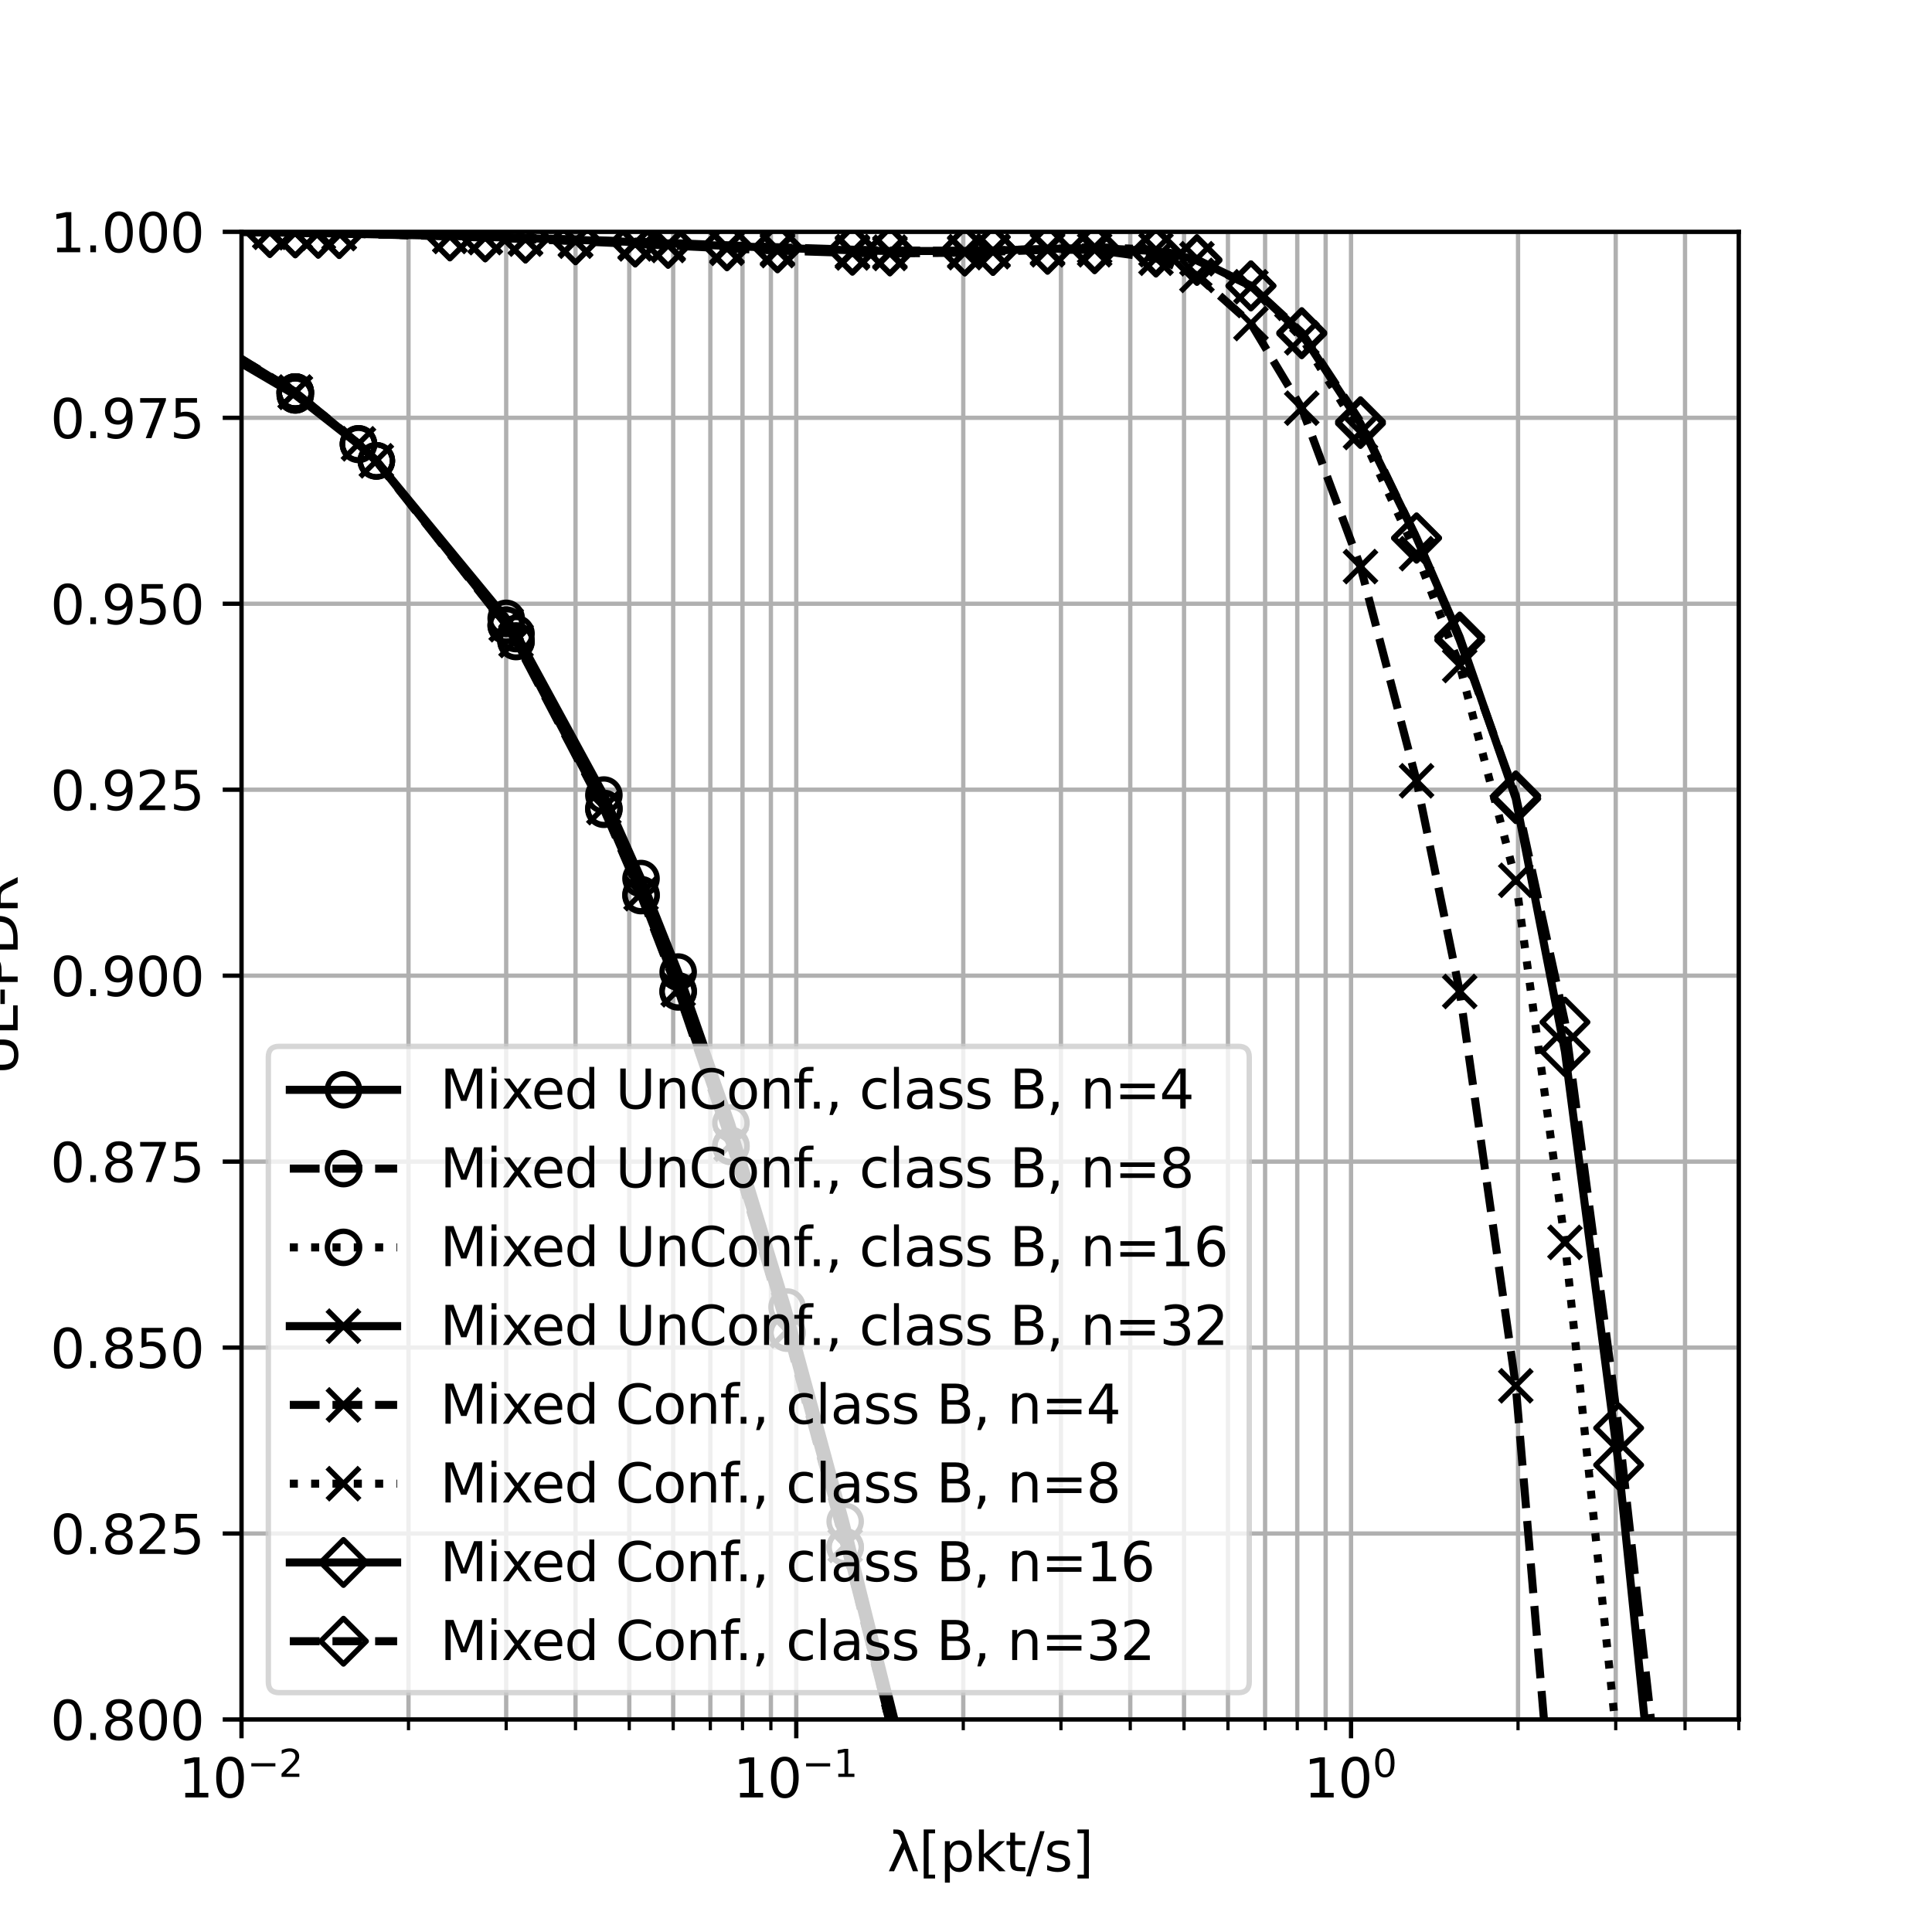 <?xml version="1.0" encoding="utf-8" standalone="no"?>
<!DOCTYPE svg PUBLIC "-//W3C//DTD SVG 1.1//EN"
  "http://www.w3.org/Graphics/SVG/1.1/DTD/svg11.dtd">
<svg xmlns:xlink="http://www.w3.org/1999/xlink" width="360pt" height="360pt" viewBox="0 0 360 360" xmlns="http://www.w3.org/2000/svg" version="1.1">
 <defs>
  <style type="text/css">*{stroke-linejoin: round; stroke-linecap: butt}</style>
 </defs>
 <g id="figure_1">
  <g id="patch_1">
   <path d="M 0 360 
L 360 360 
L 360 0 
L 0 0 
z
" style="fill: #ffffff"/>
  </g>
  <g id="axes_1">
   <g id="patch_2">
    <path d="M 45 320.4 
L 324 320.4 
L 324 43.2 
L 45 43.2 
z
" style="fill: #ffffff"/>
   </g>
   <g id="matplotlib.axis_1">
    <g id="xtick_1">
     <g id="line2d_1">
      <path d="M 45 320.4 
L 45 43.2 
" clip-path="url(#pf5df66a7b6)" style="fill: none; stroke: #b0b0b0; stroke-width: 0.8; stroke-linecap: square"/>
     </g>
     <g id="line2d_2">
      <defs>
       <path id="mf13ca065ee" d="M 0 0 
L 0 3.5 
" style="stroke: #000000; stroke-width: 0.8"/>
      </defs>
      <g>
       <use xlink:href="#mf13ca065ee" x="45" y="320.4" style="stroke: #000000; stroke-width: 0.8"/>
      </g>
     </g>
     <g id="text_1">
      <!-- $\mathdefault{10^{-2}}$ -->
      <g transform="translate(33.25 334.998) scale(0.1 -0.1)">
       <defs>
        <path id="DejaVuSans-31" d="M 794 531 
L 1825 531 
L 1825 4091 
L 703 3866 
L 703 4441 
L 1819 4666 
L 2450 4666 
L 2450 531 
L 3481 531 
L 3481 0 
L 794 0 
L 794 531 
z
" transform="scale(0.016)"/>
        <path id="DejaVuSans-30" d="M 2034 4250 
Q 1547 4250 1301 3770 
Q 1056 3291 1056 2328 
Q 1056 1369 1301 889 
Q 1547 409 2034 409 
Q 2525 409 2770 889 
Q 3016 1369 3016 2328 
Q 3016 3291 2770 3770 
Q 2525 4250 2034 4250 
z
M 2034 4750 
Q 2819 4750 3233 4129 
Q 3647 3509 3647 2328 
Q 3647 1150 3233 529 
Q 2819 -91 2034 -91 
Q 1250 -91 836 529 
Q 422 1150 422 2328 
Q 422 3509 836 4129 
Q 1250 4750 2034 4750 
z
" transform="scale(0.016)"/>
        <path id="DejaVuSans-2212" d="M 678 2272 
L 4684 2272 
L 4684 1741 
L 678 1741 
L 678 2272 
z
" transform="scale(0.016)"/>
        <path id="DejaVuSans-32" d="M 1228 531 
L 3431 531 
L 3431 0 
L 469 0 
L 469 531 
Q 828 903 1448 1529 
Q 2069 2156 2228 2338 
Q 2531 2678 2651 2914 
Q 2772 3150 2772 3378 
Q 2772 3750 2511 3984 
Q 2250 4219 1831 4219 
Q 1534 4219 1204 4116 
Q 875 4013 500 3803 
L 500 4441 
Q 881 4594 1212 4672 
Q 1544 4750 1819 4750 
Q 2544 4750 2975 4387 
Q 3406 4025 3406 3419 
Q 3406 3131 3298 2873 
Q 3191 2616 2906 2266 
Q 2828 2175 2409 1742 
Q 1991 1309 1228 531 
z
" transform="scale(0.016)"/>
       </defs>
       <use xlink:href="#DejaVuSans-31" transform="translate(0 0.766)"/>
       <use xlink:href="#DejaVuSans-30" transform="translate(63.623 0.766)"/>
       <use xlink:href="#DejaVuSans-2212" transform="translate(128.203 39.047) scale(0.7)"/>
       <use xlink:href="#DejaVuSans-32" transform="translate(186.855 39.047) scale(0.7)"/>
      </g>
     </g>
    </g>
    <g id="xtick_2">
     <g id="line2d_3">
      <path d="M 148.373 320.4 
L 148.373 43.2 
" clip-path="url(#pf5df66a7b6)" style="fill: none; stroke: #b0b0b0; stroke-width: 0.8; stroke-linecap: square"/>
     </g>
     <g id="line2d_4">
      <g>
       <use xlink:href="#mf13ca065ee" x="148.373" y="320.4" style="stroke: #000000; stroke-width: 0.8"/>
      </g>
     </g>
     <g id="text_2">
      <!-- $\mathdefault{10^{-1}}$ -->
      <g transform="translate(136.623 334.998) scale(0.1 -0.1)">
       <use xlink:href="#DejaVuSans-31" transform="translate(0 0.684)"/>
       <use xlink:href="#DejaVuSans-30" transform="translate(63.623 0.684)"/>
       <use xlink:href="#DejaVuSans-2212" transform="translate(128.203 38.966) scale(0.7)"/>
       <use xlink:href="#DejaVuSans-31" transform="translate(186.855 38.966) scale(0.7)"/>
      </g>
     </g>
    </g>
    <g id="xtick_3">
     <g id="line2d_5">
      <path d="M 251.746 320.4 
L 251.746 43.2 
" clip-path="url(#pf5df66a7b6)" style="fill: none; stroke: #b0b0b0; stroke-width: 0.8; stroke-linecap: square"/>
     </g>
     <g id="line2d_6">
      <g>
       <use xlink:href="#mf13ca065ee" x="251.746" y="320.4" style="stroke: #000000; stroke-width: 0.8"/>
      </g>
     </g>
     <g id="text_3">
      <!-- $\mathdefault{10^{0}}$ -->
      <g transform="translate(242.946 334.998) scale(0.1 -0.1)">
       <use xlink:href="#DejaVuSans-31" transform="translate(0 0.766)"/>
       <use xlink:href="#DejaVuSans-30" transform="translate(63.623 0.766)"/>
       <use xlink:href="#DejaVuSans-30" transform="translate(128.203 39.047) scale(0.7)"/>
      </g>
     </g>
    </g>
    <g id="xtick_4">
     <g id="line2d_7">
      <path d="M 76.118 320.4 
L 76.118 43.2 
" clip-path="url(#pf5df66a7b6)" style="fill: none; stroke: #b0b0b0; stroke-width: 0.8; stroke-linecap: square"/>
     </g>
     <g id="line2d_8">
      <defs>
       <path id="m12e058990c" d="M 0 0 
L 0 2 
" style="stroke: #000000; stroke-width: 0.6"/>
      </defs>
      <g>
       <use xlink:href="#m12e058990c" x="76.118" y="320.4" style="stroke: #000000; stroke-width: 0.6"/>
      </g>
     </g>
    </g>
    <g id="xtick_5">
     <g id="line2d_9">
      <path d="M 94.321 320.4 
L 94.321 43.2 
" clip-path="url(#pf5df66a7b6)" style="fill: none; stroke: #b0b0b0; stroke-width: 0.8; stroke-linecap: square"/>
     </g>
     <g id="line2d_10">
      <g>
       <use xlink:href="#m12e058990c" x="94.321" y="320.4" style="stroke: #000000; stroke-width: 0.6"/>
      </g>
     </g>
    </g>
    <g id="xtick_6">
     <g id="line2d_11">
      <path d="M 107.237 320.4 
L 107.237 43.2 
" clip-path="url(#pf5df66a7b6)" style="fill: none; stroke: #b0b0b0; stroke-width: 0.8; stroke-linecap: square"/>
     </g>
     <g id="line2d_12">
      <g>
       <use xlink:href="#m12e058990c" x="107.237" y="320.4" style="stroke: #000000; stroke-width: 0.6"/>
      </g>
     </g>
    </g>
    <g id="xtick_7">
     <g id="line2d_13">
      <path d="M 117.254 320.4 
L 117.254 43.2 
" clip-path="url(#pf5df66a7b6)" style="fill: none; stroke: #b0b0b0; stroke-width: 0.8; stroke-linecap: square"/>
     </g>
     <g id="line2d_14">
      <g>
       <use xlink:href="#m12e058990c" x="117.254" y="320.4" style="stroke: #000000; stroke-width: 0.6"/>
      </g>
     </g>
    </g>
    <g id="xtick_8">
     <g id="line2d_15">
      <path d="M 125.44 320.4 
L 125.44 43.2 
" clip-path="url(#pf5df66a7b6)" style="fill: none; stroke: #b0b0b0; stroke-width: 0.8; stroke-linecap: square"/>
     </g>
     <g id="line2d_16">
      <g>
       <use xlink:href="#m12e058990c" x="125.44" y="320.4" style="stroke: #000000; stroke-width: 0.6"/>
      </g>
     </g>
    </g>
    <g id="xtick_9">
     <g id="line2d_17">
      <path d="M 132.36 320.4 
L 132.36 43.2 
" clip-path="url(#pf5df66a7b6)" style="fill: none; stroke: #b0b0b0; stroke-width: 0.8; stroke-linecap: square"/>
     </g>
     <g id="line2d_18">
      <g>
       <use xlink:href="#m12e058990c" x="132.36" y="320.4" style="stroke: #000000; stroke-width: 0.6"/>
      </g>
     </g>
    </g>
    <g id="xtick_10">
     <g id="line2d_19">
      <path d="M 138.355 320.4 
L 138.355 43.2 
" clip-path="url(#pf5df66a7b6)" style="fill: none; stroke: #b0b0b0; stroke-width: 0.8; stroke-linecap: square"/>
     </g>
     <g id="line2d_20">
      <g>
       <use xlink:href="#m12e058990c" x="138.355" y="320.4" style="stroke: #000000; stroke-width: 0.6"/>
      </g>
     </g>
    </g>
    <g id="xtick_11">
     <g id="line2d_21">
      <path d="M 143.643 320.4 
L 143.643 43.2 
" clip-path="url(#pf5df66a7b6)" style="fill: none; stroke: #b0b0b0; stroke-width: 0.8; stroke-linecap: square"/>
     </g>
     <g id="line2d_22">
      <g>
       <use xlink:href="#m12e058990c" x="143.643" y="320.4" style="stroke: #000000; stroke-width: 0.6"/>
      </g>
     </g>
    </g>
    <g id="xtick_12">
     <g id="line2d_23">
      <path d="M 179.491 320.4 
L 179.491 43.2 
" clip-path="url(#pf5df66a7b6)" style="fill: none; stroke: #b0b0b0; stroke-width: 0.8; stroke-linecap: square"/>
     </g>
     <g id="line2d_24">
      <g>
       <use xlink:href="#m12e058990c" x="179.491" y="320.4" style="stroke: #000000; stroke-width: 0.6"/>
      </g>
     </g>
    </g>
    <g id="xtick_13">
     <g id="line2d_25">
      <path d="M 197.694 320.4 
L 197.694 43.2 
" clip-path="url(#pf5df66a7b6)" style="fill: none; stroke: #b0b0b0; stroke-width: 0.8; stroke-linecap: square"/>
     </g>
     <g id="line2d_26">
      <g>
       <use xlink:href="#m12e058990c" x="197.694" y="320.4" style="stroke: #000000; stroke-width: 0.6"/>
      </g>
     </g>
    </g>
    <g id="xtick_14">
     <g id="line2d_27">
      <path d="M 210.609 320.4 
L 210.609 43.2 
" clip-path="url(#pf5df66a7b6)" style="fill: none; stroke: #b0b0b0; stroke-width: 0.8; stroke-linecap: square"/>
     </g>
     <g id="line2d_28">
      <g>
       <use xlink:href="#m12e058990c" x="210.609" y="320.4" style="stroke: #000000; stroke-width: 0.6"/>
      </g>
     </g>
    </g>
    <g id="xtick_15">
     <g id="line2d_29">
      <path d="M 220.627 320.4 
L 220.627 43.2 
" clip-path="url(#pf5df66a7b6)" style="fill: none; stroke: #b0b0b0; stroke-width: 0.8; stroke-linecap: square"/>
     </g>
     <g id="line2d_30">
      <g>
       <use xlink:href="#m12e058990c" x="220.627" y="320.4" style="stroke: #000000; stroke-width: 0.6"/>
      </g>
     </g>
    </g>
    <g id="xtick_16">
     <g id="line2d_31">
      <path d="M 228.812 320.4 
L 228.812 43.2 
" clip-path="url(#pf5df66a7b6)" style="fill: none; stroke: #b0b0b0; stroke-width: 0.8; stroke-linecap: square"/>
     </g>
     <g id="line2d_32">
      <g>
       <use xlink:href="#m12e058990c" x="228.812" y="320.4" style="stroke: #000000; stroke-width: 0.6"/>
      </g>
     </g>
    </g>
    <g id="xtick_17">
     <g id="line2d_33">
      <path d="M 235.733 320.4 
L 235.733 43.2 
" clip-path="url(#pf5df66a7b6)" style="fill: none; stroke: #b0b0b0; stroke-width: 0.8; stroke-linecap: square"/>
     </g>
     <g id="line2d_34">
      <g>
       <use xlink:href="#m12e058990c" x="235.733" y="320.4" style="stroke: #000000; stroke-width: 0.6"/>
      </g>
     </g>
    </g>
    <g id="xtick_18">
     <g id="line2d_35">
      <path d="M 241.728 320.4 
L 241.728 43.2 
" clip-path="url(#pf5df66a7b6)" style="fill: none; stroke: #b0b0b0; stroke-width: 0.8; stroke-linecap: square"/>
     </g>
     <g id="line2d_36">
      <g>
       <use xlink:href="#m12e058990c" x="241.728" y="320.4" style="stroke: #000000; stroke-width: 0.6"/>
      </g>
     </g>
    </g>
    <g id="xtick_19">
     <g id="line2d_37">
      <path d="M 247.015 320.4 
L 247.015 43.2 
" clip-path="url(#pf5df66a7b6)" style="fill: none; stroke: #b0b0b0; stroke-width: 0.8; stroke-linecap: square"/>
     </g>
     <g id="line2d_38">
      <g>
       <use xlink:href="#m12e058990c" x="247.015" y="320.4" style="stroke: #000000; stroke-width: 0.6"/>
      </g>
     </g>
    </g>
    <g id="xtick_20">
     <g id="line2d_39">
      <path d="M 282.864 320.4 
L 282.864 43.2 
" clip-path="url(#pf5df66a7b6)" style="fill: none; stroke: #b0b0b0; stroke-width: 0.8; stroke-linecap: square"/>
     </g>
     <g id="line2d_40">
      <g>
       <use xlink:href="#m12e058990c" x="282.864" y="320.4" style="stroke: #000000; stroke-width: 0.6"/>
      </g>
     </g>
    </g>
    <g id="xtick_21">
     <g id="line2d_41">
      <path d="M 301.067 320.4 
L 301.067 43.2 
" clip-path="url(#pf5df66a7b6)" style="fill: none; stroke: #b0b0b0; stroke-width: 0.8; stroke-linecap: square"/>
     </g>
     <g id="line2d_42">
      <g>
       <use xlink:href="#m12e058990c" x="301.067" y="320.4" style="stroke: #000000; stroke-width: 0.6"/>
      </g>
     </g>
    </g>
    <g id="xtick_22">
     <g id="line2d_43">
      <path d="M 313.982 320.4 
L 313.982 43.2 
" clip-path="url(#pf5df66a7b6)" style="fill: none; stroke: #b0b0b0; stroke-width: 0.8; stroke-linecap: square"/>
     </g>
     <g id="line2d_44">
      <g>
       <use xlink:href="#m12e058990c" x="313.982" y="320.4" style="stroke: #000000; stroke-width: 0.6"/>
      </g>
     </g>
    </g>
    <g id="xtick_23">
     <g id="line2d_45">
      <path d="M 324 320.4 
L 324 43.2 
" clip-path="url(#pf5df66a7b6)" style="fill: none; stroke: #b0b0b0; stroke-width: 0.8; stroke-linecap: square"/>
     </g>
     <g id="line2d_46">
      <g>
       <use xlink:href="#m12e058990c" x="324" y="320.4" style="stroke: #000000; stroke-width: 0.6"/>
      </g>
     </g>
    </g>
    <g id="text_4">
     <!-- λ[pkt/s] -->
     <g transform="translate(165.32 348.677) scale(0.1 -0.1)">
      <defs>
       <path id="DejaVuSans-3bb" d="M 1981 4316 
L 3597 0 
L 2988 0 
L 2006 2588 
L 800 0 
L 191 0 
L 1725 3356 
L 1494 3975 
Q 1347 4369 1013 4369 
L 713 4369 
L 713 4863 
L 1078 4856 
Q 1784 4847 1981 4316 
z
" transform="scale(0.016)"/>
       <path id="DejaVuSans-5b" d="M 550 4863 
L 1875 4863 
L 1875 4416 
L 1125 4416 
L 1125 -397 
L 1875 -397 
L 1875 -844 
L 550 -844 
L 550 4863 
z
" transform="scale(0.016)"/>
       <path id="DejaVuSans-70" d="M 1159 525 
L 1159 -1331 
L 581 -1331 
L 581 3500 
L 1159 3500 
L 1159 2969 
Q 1341 3281 1617 3432 
Q 1894 3584 2278 3584 
Q 2916 3584 3314 3078 
Q 3713 2572 3713 1747 
Q 3713 922 3314 415 
Q 2916 -91 2278 -91 
Q 1894 -91 1617 61 
Q 1341 213 1159 525 
z
M 3116 1747 
Q 3116 2381 2855 2742 
Q 2594 3103 2138 3103 
Q 1681 3103 1420 2742 
Q 1159 2381 1159 1747 
Q 1159 1113 1420 752 
Q 1681 391 2138 391 
Q 2594 391 2855 752 
Q 3116 1113 3116 1747 
z
" transform="scale(0.016)"/>
       <path id="DejaVuSans-6b" d="M 581 4863 
L 1159 4863 
L 1159 1991 
L 2875 3500 
L 3609 3500 
L 1753 1863 
L 3688 0 
L 2938 0 
L 1159 1709 
L 1159 0 
L 581 0 
L 581 4863 
z
" transform="scale(0.016)"/>
       <path id="DejaVuSans-74" d="M 1172 4494 
L 1172 3500 
L 2356 3500 
L 2356 3053 
L 1172 3053 
L 1172 1153 
Q 1172 725 1289 603 
Q 1406 481 1766 481 
L 2356 481 
L 2356 0 
L 1766 0 
Q 1100 0 847 248 
Q 594 497 594 1153 
L 594 3053 
L 172 3053 
L 172 3500 
L 594 3500 
L 594 4494 
L 1172 4494 
z
" transform="scale(0.016)"/>
       <path id="DejaVuSans-2f" d="M 1625 4666 
L 2156 4666 
L 531 -594 
L 0 -594 
L 1625 4666 
z
" transform="scale(0.016)"/>
       <path id="DejaVuSans-73" d="M 2834 3397 
L 2834 2853 
Q 2591 2978 2328 3040 
Q 2066 3103 1784 3103 
Q 1356 3103 1142 2972 
Q 928 2841 928 2578 
Q 928 2378 1081 2264 
Q 1234 2150 1697 2047 
L 1894 2003 
Q 2506 1872 2764 1633 
Q 3022 1394 3022 966 
Q 3022 478 2636 193 
Q 2250 -91 1575 -91 
Q 1294 -91 989 -36 
Q 684 19 347 128 
L 347 722 
Q 666 556 975 473 
Q 1284 391 1588 391 
Q 1994 391 2212 530 
Q 2431 669 2431 922 
Q 2431 1156 2273 1281 
Q 2116 1406 1581 1522 
L 1381 1569 
Q 847 1681 609 1914 
Q 372 2147 372 2553 
Q 372 3047 722 3315 
Q 1072 3584 1716 3584 
Q 2034 3584 2315 3537 
Q 2597 3491 2834 3397 
z
" transform="scale(0.016)"/>
       <path id="DejaVuSans-5d" d="M 1947 4863 
L 1947 -844 
L 622 -844 
L 622 -397 
L 1369 -397 
L 1369 4416 
L 622 4416 
L 622 4863 
L 1947 4863 
z
" transform="scale(0.016)"/>
      </defs>
      <use xlink:href="#DejaVuSans-3bb"/>
      <use xlink:href="#DejaVuSans-5b" x="59.18"/>
      <use xlink:href="#DejaVuSans-70" x="98.193"/>
      <use xlink:href="#DejaVuSans-6b" x="161.67"/>
      <use xlink:href="#DejaVuSans-74" x="219.58"/>
      <use xlink:href="#DejaVuSans-2f" x="258.789"/>
      <use xlink:href="#DejaVuSans-73" x="292.48"/>
      <use xlink:href="#DejaVuSans-5d" x="344.58"/>
     </g>
    </g>
   </g>
   <g id="matplotlib.axis_2">
    <g id="ytick_1">
     <g id="line2d_47">
      <path d="M 45 320.4 
L 324 320.4 
" clip-path="url(#pf5df66a7b6)" style="fill: none; stroke: #b0b0b0; stroke-width: 0.8; stroke-linecap: square"/>
     </g>
     <g id="line2d_48">
      <defs>
       <path id="mfb9cd477ff" d="M 0 0 
L -3.5 0 
" style="stroke: #000000; stroke-width: 0.8"/>
      </defs>
      <g>
       <use xlink:href="#mfb9cd477ff" x="45" y="320.4" style="stroke: #000000; stroke-width: 0.8"/>
      </g>
     </g>
     <g id="text_5">
      <!-- 0.800 -->
      <g transform="translate(9.372 324.199) scale(0.1 -0.1)">
       <defs>
        <path id="DejaVuSans-2e" d="M 684 794 
L 1344 794 
L 1344 0 
L 684 0 
L 684 794 
z
" transform="scale(0.016)"/>
        <path id="DejaVuSans-38" d="M 2034 2216 
Q 1584 2216 1326 1975 
Q 1069 1734 1069 1313 
Q 1069 891 1326 650 
Q 1584 409 2034 409 
Q 2484 409 2743 651 
Q 3003 894 3003 1313 
Q 3003 1734 2745 1975 
Q 2488 2216 2034 2216 
z
M 1403 2484 
Q 997 2584 770 2862 
Q 544 3141 544 3541 
Q 544 4100 942 4425 
Q 1341 4750 2034 4750 
Q 2731 4750 3128 4425 
Q 3525 4100 3525 3541 
Q 3525 3141 3298 2862 
Q 3072 2584 2669 2484 
Q 3125 2378 3379 2068 
Q 3634 1759 3634 1313 
Q 3634 634 3220 271 
Q 2806 -91 2034 -91 
Q 1263 -91 848 271 
Q 434 634 434 1313 
Q 434 1759 690 2068 
Q 947 2378 1403 2484 
z
M 1172 3481 
Q 1172 3119 1398 2916 
Q 1625 2713 2034 2713 
Q 2441 2713 2670 2916 
Q 2900 3119 2900 3481 
Q 2900 3844 2670 4047 
Q 2441 4250 2034 4250 
Q 1625 4250 1398 4047 
Q 1172 3844 1172 3481 
z
" transform="scale(0.016)"/>
       </defs>
       <use xlink:href="#DejaVuSans-30"/>
       <use xlink:href="#DejaVuSans-2e" x="63.623"/>
       <use xlink:href="#DejaVuSans-38" x="95.41"/>
       <use xlink:href="#DejaVuSans-30" x="159.033"/>
       <use xlink:href="#DejaVuSans-30" x="222.656"/>
      </g>
     </g>
    </g>
    <g id="ytick_2">
     <g id="line2d_49">
      <path d="M 45 285.75 
L 324 285.75 
" clip-path="url(#pf5df66a7b6)" style="fill: none; stroke: #b0b0b0; stroke-width: 0.8; stroke-linecap: square"/>
     </g>
     <g id="line2d_50">
      <g>
       <use xlink:href="#mfb9cd477ff" x="45" y="285.75" style="stroke: #000000; stroke-width: 0.8"/>
      </g>
     </g>
     <g id="text_6">
      <!-- 0.825 -->
      <g transform="translate(9.372 289.549) scale(0.1 -0.1)">
       <defs>
        <path id="DejaVuSans-35" d="M 691 4666 
L 3169 4666 
L 3169 4134 
L 1269 4134 
L 1269 2991 
Q 1406 3038 1543 3061 
Q 1681 3084 1819 3084 
Q 2600 3084 3056 2656 
Q 3513 2228 3513 1497 
Q 3513 744 3044 326 
Q 2575 -91 1722 -91 
Q 1428 -91 1123 -41 
Q 819 9 494 109 
L 494 744 
Q 775 591 1075 516 
Q 1375 441 1709 441 
Q 2250 441 2565 725 
Q 2881 1009 2881 1497 
Q 2881 1984 2565 2268 
Q 2250 2553 1709 2553 
Q 1456 2553 1204 2497 
Q 953 2441 691 2322 
L 691 4666 
z
" transform="scale(0.016)"/>
       </defs>
       <use xlink:href="#DejaVuSans-30"/>
       <use xlink:href="#DejaVuSans-2e" x="63.623"/>
       <use xlink:href="#DejaVuSans-38" x="95.41"/>
       <use xlink:href="#DejaVuSans-32" x="159.033"/>
       <use xlink:href="#DejaVuSans-35" x="222.656"/>
      </g>
     </g>
    </g>
    <g id="ytick_3">
     <g id="line2d_51">
      <path d="M 45 251.1 
L 324 251.1 
" clip-path="url(#pf5df66a7b6)" style="fill: none; stroke: #b0b0b0; stroke-width: 0.8; stroke-linecap: square"/>
     </g>
     <g id="line2d_52">
      <g>
       <use xlink:href="#mfb9cd477ff" x="45" y="251.1" style="stroke: #000000; stroke-width: 0.8"/>
      </g>
     </g>
     <g id="text_7">
      <!-- 0.850 -->
      <g transform="translate(9.372 254.899) scale(0.1 -0.1)">
       <use xlink:href="#DejaVuSans-30"/>
       <use xlink:href="#DejaVuSans-2e" x="63.623"/>
       <use xlink:href="#DejaVuSans-38" x="95.41"/>
       <use xlink:href="#DejaVuSans-35" x="159.033"/>
       <use xlink:href="#DejaVuSans-30" x="222.656"/>
      </g>
     </g>
    </g>
    <g id="ytick_4">
     <g id="line2d_53">
      <path d="M 45 216.45 
L 324 216.45 
" clip-path="url(#pf5df66a7b6)" style="fill: none; stroke: #b0b0b0; stroke-width: 0.8; stroke-linecap: square"/>
     </g>
     <g id="line2d_54">
      <g>
       <use xlink:href="#mfb9cd477ff" x="45" y="216.45" style="stroke: #000000; stroke-width: 0.8"/>
      </g>
     </g>
     <g id="text_8">
      <!-- 0.875 -->
      <g transform="translate(9.372 220.249) scale(0.1 -0.1)">
       <defs>
        <path id="DejaVuSans-37" d="M 525 4666 
L 3525 4666 
L 3525 4397 
L 1831 0 
L 1172 0 
L 2766 4134 
L 525 4134 
L 525 4666 
z
" transform="scale(0.016)"/>
       </defs>
       <use xlink:href="#DejaVuSans-30"/>
       <use xlink:href="#DejaVuSans-2e" x="63.623"/>
       <use xlink:href="#DejaVuSans-38" x="95.41"/>
       <use xlink:href="#DejaVuSans-37" x="159.033"/>
       <use xlink:href="#DejaVuSans-35" x="222.656"/>
      </g>
     </g>
    </g>
    <g id="ytick_5">
     <g id="line2d_55">
      <path d="M 45 181.8 
L 324 181.8 
" clip-path="url(#pf5df66a7b6)" style="fill: none; stroke: #b0b0b0; stroke-width: 0.8; stroke-linecap: square"/>
     </g>
     <g id="line2d_56">
      <g>
       <use xlink:href="#mfb9cd477ff" x="45" y="181.8" style="stroke: #000000; stroke-width: 0.8"/>
      </g>
     </g>
     <g id="text_9">
      <!-- 0.900 -->
      <g transform="translate(9.372 185.599) scale(0.1 -0.1)">
       <defs>
        <path id="DejaVuSans-39" d="M 703 97 
L 703 672 
Q 941 559 1184 500 
Q 1428 441 1663 441 
Q 2288 441 2617 861 
Q 2947 1281 2994 2138 
Q 2813 1869 2534 1725 
Q 2256 1581 1919 1581 
Q 1219 1581 811 2004 
Q 403 2428 403 3163 
Q 403 3881 828 4315 
Q 1253 4750 1959 4750 
Q 2769 4750 3195 4129 
Q 3622 3509 3622 2328 
Q 3622 1225 3098 567 
Q 2575 -91 1691 -91 
Q 1453 -91 1209 -44 
Q 966 3 703 97 
z
M 1959 2075 
Q 2384 2075 2632 2365 
Q 2881 2656 2881 3163 
Q 2881 3666 2632 3958 
Q 2384 4250 1959 4250 
Q 1534 4250 1286 3958 
Q 1038 3666 1038 3163 
Q 1038 2656 1286 2365 
Q 1534 2075 1959 2075 
z
" transform="scale(0.016)"/>
       </defs>
       <use xlink:href="#DejaVuSans-30"/>
       <use xlink:href="#DejaVuSans-2e" x="63.623"/>
       <use xlink:href="#DejaVuSans-39" x="95.41"/>
       <use xlink:href="#DejaVuSans-30" x="159.033"/>
       <use xlink:href="#DejaVuSans-30" x="222.656"/>
      </g>
     </g>
    </g>
    <g id="ytick_6">
     <g id="line2d_57">
      <path d="M 45 147.15 
L 324 147.15 
" clip-path="url(#pf5df66a7b6)" style="fill: none; stroke: #b0b0b0; stroke-width: 0.8; stroke-linecap: square"/>
     </g>
     <g id="line2d_58">
      <g>
       <use xlink:href="#mfb9cd477ff" x="45" y="147.15" style="stroke: #000000; stroke-width: 0.8"/>
      </g>
     </g>
     <g id="text_10">
      <!-- 0.925 -->
      <g transform="translate(9.372 150.949) scale(0.1 -0.1)">
       <use xlink:href="#DejaVuSans-30"/>
       <use xlink:href="#DejaVuSans-2e" x="63.623"/>
       <use xlink:href="#DejaVuSans-39" x="95.41"/>
       <use xlink:href="#DejaVuSans-32" x="159.033"/>
       <use xlink:href="#DejaVuSans-35" x="222.656"/>
      </g>
     </g>
    </g>
    <g id="ytick_7">
     <g id="line2d_59">
      <path d="M 45 112.5 
L 324 112.5 
" clip-path="url(#pf5df66a7b6)" style="fill: none; stroke: #b0b0b0; stroke-width: 0.8; stroke-linecap: square"/>
     </g>
     <g id="line2d_60">
      <g>
       <use xlink:href="#mfb9cd477ff" x="45" y="112.5" style="stroke: #000000; stroke-width: 0.8"/>
      </g>
     </g>
     <g id="text_11">
      <!-- 0.950 -->
      <g transform="translate(9.372 116.299) scale(0.1 -0.1)">
       <use xlink:href="#DejaVuSans-30"/>
       <use xlink:href="#DejaVuSans-2e" x="63.623"/>
       <use xlink:href="#DejaVuSans-39" x="95.41"/>
       <use xlink:href="#DejaVuSans-35" x="159.033"/>
       <use xlink:href="#DejaVuSans-30" x="222.656"/>
      </g>
     </g>
    </g>
    <g id="ytick_8">
     <g id="line2d_61">
      <path d="M 45 77.85 
L 324 77.85 
" clip-path="url(#pf5df66a7b6)" style="fill: none; stroke: #b0b0b0; stroke-width: 0.8; stroke-linecap: square"/>
     </g>
     <g id="line2d_62">
      <g>
       <use xlink:href="#mfb9cd477ff" x="45" y="77.85" style="stroke: #000000; stroke-width: 0.8"/>
      </g>
     </g>
     <g id="text_12">
      <!-- 0.975 -->
      <g transform="translate(9.372 81.649) scale(0.1 -0.1)">
       <use xlink:href="#DejaVuSans-30"/>
       <use xlink:href="#DejaVuSans-2e" x="63.623"/>
       <use xlink:href="#DejaVuSans-39" x="95.41"/>
       <use xlink:href="#DejaVuSans-37" x="159.033"/>
       <use xlink:href="#DejaVuSans-35" x="222.656"/>
      </g>
     </g>
    </g>
    <g id="ytick_9">
     <g id="line2d_63">
      <path d="M 45 43.2 
L 324 43.2 
" clip-path="url(#pf5df66a7b6)" style="fill: none; stroke: #b0b0b0; stroke-width: 0.8; stroke-linecap: square"/>
     </g>
     <g id="line2d_64">
      <g>
       <use xlink:href="#mfb9cd477ff" x="45" y="43.2" style="stroke: #000000; stroke-width: 0.8"/>
      </g>
     </g>
     <g id="text_13">
      <!-- 1.000 -->
      <g transform="translate(9.372 46.999) scale(0.1 -0.1)">
       <use xlink:href="#DejaVuSans-31"/>
       <use xlink:href="#DejaVuSans-2e" x="63.623"/>
       <use xlink:href="#DejaVuSans-30" x="95.41"/>
       <use xlink:href="#DejaVuSans-30" x="159.033"/>
       <use xlink:href="#DejaVuSans-30" x="222.656"/>
      </g>
     </g>
    </g>
    <g id="text_14">
     <!-- UL-PDR -->
     <g transform="translate(3.292 200.301) rotate(-90) scale(0.1 -0.1)">
      <defs>
       <path id="DejaVuSans-55" d="M 556 4666 
L 1191 4666 
L 1191 1831 
Q 1191 1081 1462 751 
Q 1734 422 2344 422 
Q 2950 422 3222 751 
Q 3494 1081 3494 1831 
L 3494 4666 
L 4128 4666 
L 4128 1753 
Q 4128 841 3676 375 
Q 3225 -91 2344 -91 
Q 1459 -91 1007 375 
Q 556 841 556 1753 
L 556 4666 
z
" transform="scale(0.016)"/>
       <path id="DejaVuSans-4c" d="M 628 4666 
L 1259 4666 
L 1259 531 
L 3531 531 
L 3531 0 
L 628 0 
L 628 4666 
z
" transform="scale(0.016)"/>
       <path id="DejaVuSans-2d" d="M 313 2009 
L 1997 2009 
L 1997 1497 
L 313 1497 
L 313 2009 
z
" transform="scale(0.016)"/>
       <path id="DejaVuSans-50" d="M 1259 4147 
L 1259 2394 
L 2053 2394 
Q 2494 2394 2734 2622 
Q 2975 2850 2975 3272 
Q 2975 3691 2734 3919 
Q 2494 4147 2053 4147 
L 1259 4147 
z
M 628 4666 
L 2053 4666 
Q 2838 4666 3239 4311 
Q 3641 3956 3641 3272 
Q 3641 2581 3239 2228 
Q 2838 1875 2053 1875 
L 1259 1875 
L 1259 0 
L 628 0 
L 628 4666 
z
" transform="scale(0.016)"/>
       <path id="DejaVuSans-44" d="M 1259 4147 
L 1259 519 
L 2022 519 
Q 2988 519 3436 956 
Q 3884 1394 3884 2338 
Q 3884 3275 3436 3711 
Q 2988 4147 2022 4147 
L 1259 4147 
z
M 628 4666 
L 1925 4666 
Q 3281 4666 3915 4102 
Q 4550 3538 4550 2338 
Q 4550 1131 3912 565 
Q 3275 0 1925 0 
L 628 0 
L 628 4666 
z
" transform="scale(0.016)"/>
       <path id="DejaVuSans-52" d="M 2841 2188 
Q 3044 2119 3236 1894 
Q 3428 1669 3622 1275 
L 4263 0 
L 3584 0 
L 2988 1197 
Q 2756 1666 2539 1819 
Q 2322 1972 1947 1972 
L 1259 1972 
L 1259 0 
L 628 0 
L 628 4666 
L 2053 4666 
Q 2853 4666 3247 4331 
Q 3641 3997 3641 3322 
Q 3641 2881 3436 2590 
Q 3231 2300 2841 2188 
z
M 1259 4147 
L 1259 2491 
L 2053 2491 
Q 2509 2491 2742 2702 
Q 2975 2913 2975 3322 
Q 2975 3731 2742 3939 
Q 2509 4147 2053 4147 
L 1259 4147 
z
" transform="scale(0.016)"/>
      </defs>
      <use xlink:href="#DejaVuSans-55"/>
      <use xlink:href="#DejaVuSans-4c" x="73.193"/>
      <use xlink:href="#DejaVuSans-2d" x="127.156"/>
      <use xlink:href="#DejaVuSans-50" x="163.24"/>
      <use xlink:href="#DejaVuSans-44" x="223.543"/>
      <use xlink:href="#DejaVuSans-52" x="300.545"/>
     </g>
    </g>
   </g>
   <g id="line2d_65">
    <path d="M -1 51.032 
L 0.966 51.383 
L 0.966 51.383 
L 0.966 51.383 
L 0.966 51.383 
L 32.085 61.014 
L 39.005 64.185 
L 55.018 73.584 
L 55.018 73.584 
L 66.796 82.811 
L 70.124 85.849 
L 94.321 115.222 
L 96.154 118.061 
L 112.524 148.145 
L 119.445 163.703 
L 126.365 181.125 
L 136.2 209.251 
L 146.657 243.545 
L 157.484 283.496 
L 168.408 327.43 
L 176.293 360.443 
L 176.426 361 
" clip-path="url(#pf5df66a7b6)" style="fill: none; stroke: #000000; stroke-width: 1.5; stroke-linecap: square"/>
    <defs>
     <path id="mac70961521" d="M 0 3 
C 0.796 3 1.559 2.684 2.121 2.121 
C 2.684 1.559 3 0.796 3 0 
C 3 -0.796 2.684 -1.559 2.121 -2.121 
C 1.559 -2.684 0.796 -3 0 -3 
C -0.796 -3 -1.559 -2.684 -2.121 -2.121 
C -2.684 -1.559 -3 -0.796 -3 0 
C -3 0.796 -2.684 1.559 -2.121 2.121 
C -1.559 2.684 -0.796 3 0 3 
z
" style="stroke: #000000"/>
    </defs>
    <g clip-path="url(#pf5df66a7b6)">
     <use xlink:href="#mac70961521" x="-1" y="51.032" style="fill-opacity: 0; stroke: #000000"/>
     <use xlink:href="#mac70961521" x="0.966" y="51.383" style="fill-opacity: 0; stroke: #000000"/>
     <use xlink:href="#mac70961521" x="0.966" y="51.383" style="fill-opacity: 0; stroke: #000000"/>
     <use xlink:href="#mac70961521" x="0.966" y="51.383" style="fill-opacity: 0; stroke: #000000"/>
     <use xlink:href="#mac70961521" x="0.966" y="51.383" style="fill-opacity: 0; stroke: #000000"/>
     <use xlink:href="#mac70961521" x="32.085" y="61.014" style="fill-opacity: 0; stroke: #000000"/>
     <use xlink:href="#mac70961521" x="39.005" y="64.185" style="fill-opacity: 0; stroke: #000000"/>
     <use xlink:href="#mac70961521" x="55.018" y="73.584" style="fill-opacity: 0; stroke: #000000"/>
     <use xlink:href="#mac70961521" x="55.018" y="73.584" style="fill-opacity: 0; stroke: #000000"/>
     <use xlink:href="#mac70961521" x="66.796" y="82.811" style="fill-opacity: 0; stroke: #000000"/>
     <use xlink:href="#mac70961521" x="70.124" y="85.849" style="fill-opacity: 0; stroke: #000000"/>
     <use xlink:href="#mac70961521" x="94.321" y="115.222" style="fill-opacity: 0; stroke: #000000"/>
     <use xlink:href="#mac70961521" x="96.154" y="118.061" style="fill-opacity: 0; stroke: #000000"/>
     <use xlink:href="#mac70961521" x="112.524" y="148.145" style="fill-opacity: 0; stroke: #000000"/>
     <use xlink:href="#mac70961521" x="119.445" y="163.703" style="fill-opacity: 0; stroke: #000000"/>
     <use xlink:href="#mac70961521" x="126.365" y="181.125" style="fill-opacity: 0; stroke: #000000"/>
     <use xlink:href="#mac70961521" x="136.2" y="209.251" style="fill-opacity: 0; stroke: #000000"/>
     <use xlink:href="#mac70961521" x="146.657" y="243.545" style="fill-opacity: 0; stroke: #000000"/>
     <use xlink:href="#mac70961521" x="157.484" y="283.496" style="fill-opacity: 0; stroke: #000000"/>
     <use xlink:href="#mac70961521" x="168.408" y="327.43" style="fill-opacity: 0; stroke: #000000"/>
     <use xlink:href="#mac70961521" x="176.293" y="360.443" style="fill-opacity: 0; stroke: #000000"/>
     <use xlink:href="#mac70961521" x="185.275" y="398.129" style="fill-opacity: 0; stroke: #000000"/>
     <use xlink:href="#mac70961521" x="194.396" y="435.097" style="fill-opacity: 0; stroke: #000000"/>
     <use xlink:href="#mac70961521" x="206.035" y="478.757" style="fill-opacity: 0; stroke: #000000"/>
     <use xlink:href="#mac70961521" x="214.116" y="507.145" style="fill-opacity: 0; stroke: #000000"/>
     <use xlink:href="#mac70961521" x="223.978" y="543.239" style="fill-opacity: 0; stroke: #000000"/>
     <use xlink:href="#mac70961521" x="233.766" y="588.665" style="fill-opacity: 0; stroke: #000000"/>
     <use xlink:href="#mac70961521" x="243.448" y="654.173" style="fill-opacity: 0; stroke: #000000"/>
     <use xlink:href="#mac70961521" x="252.58" y="741.241" style="fill-opacity: 0; stroke: #000000"/>
     <use xlink:href="#mac70961521" x="262.343" y="852.777" style="fill-opacity: 0; stroke: #000000"/>
     <use xlink:href="#mac70961521" x="273.195" y="960.357" style="fill-opacity: 0; stroke: #000000"/>
     <use xlink:href="#mac70961521" x="282.554" y="1018.777" style="fill-opacity: 0; stroke: #000000"/>
     <use xlink:href="#mac70961521" x="292.408" y="1108.464" style="fill-opacity: 0; stroke: #000000"/>
     <use xlink:href="#mac70961521" x="301.029" y="1185.924" style="fill-opacity: 0; stroke: #000000"/>
     <use xlink:href="#mac70961521" x="311.055" y="1233.272" style="fill-opacity: 0; stroke: #000000"/>
    </g>
   </g>
   <g id="line2d_66">
    <path d="M -1 49.355 
L 0.966 49.724 
L 0.966 49.724 
L 0.966 49.724 
L 0.966 49.724 
L 32.085 59.849 
L 39.005 63.181 
L 55.018 73.045 
L 55.018 73.045 
L 66.796 82.717 
L 70.124 85.899 
L 94.321 116.586 
L 96.154 119.543 
L 112.524 150.797 
L 119.445 166.885 
L 126.365 184.834 
L 136.2 213.64 
L 146.657 248.426 
L 157.484 288.352 
L 168.408 331.239 
L 175.923 361 
" clip-path="url(#pf5df66a7b6)" style="fill: none; stroke-dasharray: 5.55,2.4; stroke-dashoffset: 0; stroke: #000000; stroke-width: 1.5"/>
    <g clip-path="url(#pf5df66a7b6)">
     <use xlink:href="#mac70961521" x="-1" y="49.355" style="fill-opacity: 0; stroke: #000000"/>
     <use xlink:href="#mac70961521" x="0.966" y="49.724" style="fill-opacity: 0; stroke: #000000"/>
     <use xlink:href="#mac70961521" x="0.966" y="49.724" style="fill-opacity: 0; stroke: #000000"/>
     <use xlink:href="#mac70961521" x="0.966" y="49.724" style="fill-opacity: 0; stroke: #000000"/>
     <use xlink:href="#mac70961521" x="0.966" y="49.724" style="fill-opacity: 0; stroke: #000000"/>
     <use xlink:href="#mac70961521" x="32.085" y="59.849" style="fill-opacity: 0; stroke: #000000"/>
     <use xlink:href="#mac70961521" x="39.005" y="63.181" style="fill-opacity: 0; stroke: #000000"/>
     <use xlink:href="#mac70961521" x="55.018" y="73.045" style="fill-opacity: 0; stroke: #000000"/>
     <use xlink:href="#mac70961521" x="55.018" y="73.045" style="fill-opacity: 0; stroke: #000000"/>
     <use xlink:href="#mac70961521" x="66.796" y="82.717" style="fill-opacity: 0; stroke: #000000"/>
     <use xlink:href="#mac70961521" x="70.124" y="85.899" style="fill-opacity: 0; stroke: #000000"/>
     <use xlink:href="#mac70961521" x="94.321" y="116.586" style="fill-opacity: 0; stroke: #000000"/>
     <use xlink:href="#mac70961521" x="96.154" y="119.543" style="fill-opacity: 0; stroke: #000000"/>
     <use xlink:href="#mac70961521" x="112.524" y="150.797" style="fill-opacity: 0; stroke: #000000"/>
     <use xlink:href="#mac70961521" x="119.445" y="166.885" style="fill-opacity: 0; stroke: #000000"/>
     <use xlink:href="#mac70961521" x="126.365" y="184.834" style="fill-opacity: 0; stroke: #000000"/>
     <use xlink:href="#mac70961521" x="136.2" y="213.64" style="fill-opacity: 0; stroke: #000000"/>
     <use xlink:href="#mac70961521" x="146.657" y="248.426" style="fill-opacity: 0; stroke: #000000"/>
     <use xlink:href="#mac70961521" x="157.484" y="288.352" style="fill-opacity: 0; stroke: #000000"/>
     <use xlink:href="#mac70961521" x="168.408" y="331.239" style="fill-opacity: 0; stroke: #000000"/>
     <use xlink:href="#mac70961521" x="176.293" y="362.467" style="fill-opacity: 0; stroke: #000000"/>
     <use xlink:href="#mac70961521" x="185.275" y="396.551" style="fill-opacity: 0; stroke: #000000"/>
     <use xlink:href="#mac70961521" x="194.396" y="427.485" style="fill-opacity: 0; stroke: #000000"/>
     <use xlink:href="#mac70961521" x="206.035" y="458.619" style="fill-opacity: 0; stroke: #000000"/>
     <use xlink:href="#mac70961521" x="214.116" y="474.205" style="fill-opacity: 0; stroke: #000000"/>
     <use xlink:href="#mac70961521" x="223.978" y="489.193" style="fill-opacity: 0; stroke: #000000"/>
     <use xlink:href="#mac70961521" x="233.766" y="507.255" style="fill-opacity: 0; stroke: #000000"/>
     <use xlink:href="#mac70961521" x="243.448" y="539.954" style="fill-opacity: 0; stroke: #000000"/>
     <use xlink:href="#mac70961521" x="252.58" y="592.88" style="fill-opacity: 0; stroke: #000000"/>
     <use xlink:href="#mac70961521" x="262.343" y="669.298" style="fill-opacity: 0; stroke: #000000"/>
     <use xlink:href="#mac70961521" x="273.195" y="750.766" style="fill-opacity: 0; stroke: #000000"/>
     <use xlink:href="#mac70961521" x="282.554" y="811.111" style="fill-opacity: 0; stroke: #000000"/>
     <use xlink:href="#mac70961521" x="292.408" y="928.033" style="fill-opacity: 0; stroke: #000000"/>
     <use xlink:href="#mac70961521" x="301.029" y="999.528" style="fill-opacity: 0; stroke: #000000"/>
     <use xlink:href="#mac70961521" x="311.055" y="1084.821" style="fill-opacity: 0; stroke: #000000"/>
    </g>
   </g>
   <g id="line2d_67">
    <path d="M -1 49.43 
L 0.966 49.799 
L 0.966 49.799 
L 0.966 49.799 
L 0.966 49.799 
L 32.085 59.892 
L 39.005 63.213 
L 55.018 73.049 
L 55.018 73.049 
L 66.796 82.695 
L 70.124 85.868 
L 94.321 116.483 
L 96.154 119.435 
L 112.524 150.636 
L 119.445 166.704 
L 126.365 184.638 
L 136.2 213.435 
L 146.657 248.236 
L 157.484 288.22 
L 168.408 331.221 
L 175.899 361 
" clip-path="url(#pf5df66a7b6)" style="fill: none; stroke-dasharray: 1.5,2.475; stroke-dashoffset: 0; stroke: #000000; stroke-width: 1.5"/>
    <g clip-path="url(#pf5df66a7b6)">
     <use xlink:href="#mac70961521" x="-1" y="49.43" style="fill-opacity: 0; stroke: #000000"/>
     <use xlink:href="#mac70961521" x="0.966" y="49.799" style="fill-opacity: 0; stroke: #000000"/>
     <use xlink:href="#mac70961521" x="0.966" y="49.799" style="fill-opacity: 0; stroke: #000000"/>
     <use xlink:href="#mac70961521" x="0.966" y="49.799" style="fill-opacity: 0; stroke: #000000"/>
     <use xlink:href="#mac70961521" x="0.966" y="49.799" style="fill-opacity: 0; stroke: #000000"/>
     <use xlink:href="#mac70961521" x="32.085" y="59.892" style="fill-opacity: 0; stroke: #000000"/>
     <use xlink:href="#mac70961521" x="39.005" y="63.213" style="fill-opacity: 0; stroke: #000000"/>
     <use xlink:href="#mac70961521" x="55.018" y="73.049" style="fill-opacity: 0; stroke: #000000"/>
     <use xlink:href="#mac70961521" x="55.018" y="73.049" style="fill-opacity: 0; stroke: #000000"/>
     <use xlink:href="#mac70961521" x="66.796" y="82.695" style="fill-opacity: 0; stroke: #000000"/>
     <use xlink:href="#mac70961521" x="70.124" y="85.868" style="fill-opacity: 0; stroke: #000000"/>
     <use xlink:href="#mac70961521" x="94.321" y="116.483" style="fill-opacity: 0; stroke: #000000"/>
     <use xlink:href="#mac70961521" x="96.154" y="119.435" style="fill-opacity: 0; stroke: #000000"/>
     <use xlink:href="#mac70961521" x="112.524" y="150.636" style="fill-opacity: 0; stroke: #000000"/>
     <use xlink:href="#mac70961521" x="119.445" y="166.704" style="fill-opacity: 0; stroke: #000000"/>
     <use xlink:href="#mac70961521" x="126.365" y="184.638" style="fill-opacity: 0; stroke: #000000"/>
     <use xlink:href="#mac70961521" x="136.2" y="213.435" style="fill-opacity: 0; stroke: #000000"/>
     <use xlink:href="#mac70961521" x="146.657" y="248.236" style="fill-opacity: 0; stroke: #000000"/>
     <use xlink:href="#mac70961521" x="157.484" y="288.22" style="fill-opacity: 0; stroke: #000000"/>
     <use xlink:href="#mac70961521" x="168.408" y="331.221" style="fill-opacity: 0; stroke: #000000"/>
     <use xlink:href="#mac70961521" x="176.293" y="362.568" style="fill-opacity: 0; stroke: #000000"/>
     <use xlink:href="#mac70961521" x="185.275" y="396.81" style="fill-opacity: 0; stroke: #000000"/>
     <use xlink:href="#mac70961521" x="194.396" y="427.881" style="fill-opacity: 0; stroke: #000000"/>
     <use xlink:href="#mac70961521" x="206.035" y="458.985" style="fill-opacity: 0; stroke: #000000"/>
     <use xlink:href="#mac70961521" x="214.116" y="474.201" style="fill-opacity: 0; stroke: #000000"/>
     <use xlink:href="#mac70961521" x="223.978" y="487.954" style="fill-opacity: 0; stroke: #000000"/>
     <use xlink:href="#mac70961521" x="233.766" y="503.343" style="fill-opacity: 0; stroke: #000000"/>
     <use xlink:href="#mac70961521" x="243.448" y="531.201" style="fill-opacity: 0; stroke: #000000"/>
     <use xlink:href="#mac70961521" x="252.58" y="576.742" style="fill-opacity: 0; stroke: #000000"/>
     <use xlink:href="#mac70961521" x="262.343" y="641.01" style="fill-opacity: 0; stroke: #000000"/>
     <use xlink:href="#mac70961521" x="273.195" y="700.47" style="fill-opacity: 0; stroke: #000000"/>
     <use xlink:href="#mac70961521" x="282.554" y="729.098" style="fill-opacity: 0; stroke: #000000"/>
     <use xlink:href="#mac70961521" x="292.408" y="800.382" style="fill-opacity: 0; stroke: #000000"/>
     <use xlink:href="#mac70961521" x="301.029" y="857.488" style="fill-opacity: 0; stroke: #000000"/>
     <use xlink:href="#mac70961521" x="311.055" y="951.207" style="fill-opacity: 0; stroke: #000000"/>
    </g>
   </g>
   <g id="line2d_68">
    <path d="M -1 49.532 
L 0.966 49.899 
L 0.966 49.899 
L 0.966 49.899 
L 0.966 49.899 
L 32.085 59.961 
L 39.005 63.273 
L 55.018 73.08 
L 55.018 73.08 
L 66.796 82.698 
L 70.124 85.863 
L 94.321 116.402 
L 96.154 119.346 
L 112.524 150.483 
L 119.445 166.523 
L 126.365 184.431 
L 136.2 213.195 
L 146.657 247.979 
L 157.484 287.972 
L 168.408 331.027 
L 175.93 361 
" clip-path="url(#pf5df66a7b6)" style="fill: none; stroke: #000000; stroke-width: 1.5; stroke-linecap: square"/>
    <defs>
     <path id="mccd09fcb28" d="M -3 3 
L 3 -3 
M -3 -3 
L 3 3 
" style="stroke: #000000"/>
    </defs>
    <g clip-path="url(#pf5df66a7b6)">
     <use xlink:href="#mccd09fcb28" x="-1" y="49.532" style="fill-opacity: 0; stroke: #000000"/>
     <use xlink:href="#mccd09fcb28" x="0.966" y="49.899" style="fill-opacity: 0; stroke: #000000"/>
     <use xlink:href="#mccd09fcb28" x="0.966" y="49.899" style="fill-opacity: 0; stroke: #000000"/>
     <use xlink:href="#mccd09fcb28" x="0.966" y="49.899" style="fill-opacity: 0; stroke: #000000"/>
     <use xlink:href="#mccd09fcb28" x="0.966" y="49.899" style="fill-opacity: 0; stroke: #000000"/>
     <use xlink:href="#mccd09fcb28" x="32.085" y="59.961" style="fill-opacity: 0; stroke: #000000"/>
     <use xlink:href="#mccd09fcb28" x="39.005" y="63.273" style="fill-opacity: 0; stroke: #000000"/>
     <use xlink:href="#mccd09fcb28" x="55.018" y="73.08" style="fill-opacity: 0; stroke: #000000"/>
     <use xlink:href="#mccd09fcb28" x="55.018" y="73.08" style="fill-opacity: 0; stroke: #000000"/>
     <use xlink:href="#mccd09fcb28" x="66.796" y="82.698" style="fill-opacity: 0; stroke: #000000"/>
     <use xlink:href="#mccd09fcb28" x="70.124" y="85.863" style="fill-opacity: 0; stroke: #000000"/>
     <use xlink:href="#mccd09fcb28" x="94.321" y="116.402" style="fill-opacity: 0; stroke: #000000"/>
     <use xlink:href="#mccd09fcb28" x="96.154" y="119.346" style="fill-opacity: 0; stroke: #000000"/>
     <use xlink:href="#mccd09fcb28" x="112.524" y="150.483" style="fill-opacity: 0; stroke: #000000"/>
     <use xlink:href="#mccd09fcb28" x="119.445" y="166.523" style="fill-opacity: 0; stroke: #000000"/>
     <use xlink:href="#mccd09fcb28" x="126.365" y="184.431" style="fill-opacity: 0; stroke: #000000"/>
     <use xlink:href="#mccd09fcb28" x="136.2" y="213.195" style="fill-opacity: 0; stroke: #000000"/>
     <use xlink:href="#mccd09fcb28" x="146.657" y="247.979" style="fill-opacity: 0; stroke: #000000"/>
     <use xlink:href="#mccd09fcb28" x="157.484" y="287.972" style="fill-opacity: 0; stroke: #000000"/>
     <use xlink:href="#mccd09fcb28" x="168.408" y="331.027" style="fill-opacity: 0; stroke: #000000"/>
     <use xlink:href="#mccd09fcb28" x="176.293" y="362.447" style="fill-opacity: 0; stroke: #000000"/>
     <use xlink:href="#mccd09fcb28" x="185.275" y="396.812" style="fill-opacity: 0; stroke: #000000"/>
     <use xlink:href="#mccd09fcb28" x="194.396" y="428.038" style="fill-opacity: 0; stroke: #000000"/>
     <use xlink:href="#mccd09fcb28" x="206.035" y="459.336" style="fill-opacity: 0; stroke: #000000"/>
     <use xlink:href="#mccd09fcb28" x="214.116" y="474.624" style="fill-opacity: 0; stroke: #000000"/>
     <use xlink:href="#mccd09fcb28" x="223.978" y="488.302" style="fill-opacity: 0; stroke: #000000"/>
     <use xlink:href="#mccd09fcb28" x="233.766" y="503.374" style="fill-opacity: 0; stroke: #000000"/>
     <use xlink:href="#mccd09fcb28" x="243.448" y="530.77" style="fill-opacity: 0; stroke: #000000"/>
     <use xlink:href="#mccd09fcb28" x="252.58" y="576.078" style="fill-opacity: 0; stroke: #000000"/>
     <use xlink:href="#mccd09fcb28" x="262.343" y="640.831" style="fill-opacity: 0; stroke: #000000"/>
     <use xlink:href="#mccd09fcb28" x="273.195" y="701.11" style="fill-opacity: 0; stroke: #000000"/>
     <use xlink:href="#mccd09fcb28" x="282.554" y="726.723" style="fill-opacity: 0; stroke: #000000"/>
     <use xlink:href="#mccd09fcb28" x="292.408" y="786.936" style="fill-opacity: 0; stroke: #000000"/>
     <use xlink:href="#mccd09fcb28" x="301.029" y="844.659" style="fill-opacity: 0; stroke: #000000"/>
     <use xlink:href="#mccd09fcb28" x="311.055" y="930.409" style="fill-opacity: 0; stroke: #000000"/>
    </g>
   </g>
   <g id="line2d_69">
    <path d="M -1 42.663 
L 0.966 42.674 
L 0.966 42.674 
L 13.882 42.77 
L 13.882 42.77 
L 23.9 42.864 
L 39.005 43.049 
L 50.288 43.228 
L 55.018 43.316 
L 59.297 43.403 
L 63.203 43.488 
L 83.833 44.049 
L 90.415 44.271 
L 97.915 44.551 
L 107.237 44.938 
L 118.363 45.447 
L 124.494 45.742 
L 135.458 46.27 
L 144.873 46.688 
L 158.837 47.135 
L 165.821 47.23 
L 179.771 47.076 
L 185.028 46.907 
L 195.194 46.551 
L 203.969 46.545 
L 215.396 48.117 
L 223.031 51.315 
L 233.091 60.285 
L 242.562 76.054 
L 253.506 105.573 
L 263.954 145.491 
L 271.996 184.751 
L 282.441 258.228 
L 291.122 361 
" clip-path="url(#pf5df66a7b6)" style="fill: none; stroke-dasharray: 5.55,2.4; stroke-dashoffset: 0; stroke: #000000; stroke-width: 1.5"/>
    <g clip-path="url(#pf5df66a7b6)">
     <use xlink:href="#mccd09fcb28" x="-1" y="42.663" style="fill-opacity: 0; stroke: #000000"/>
     <use xlink:href="#mccd09fcb28" x="0.966" y="42.674" style="fill-opacity: 0; stroke: #000000"/>
     <use xlink:href="#mccd09fcb28" x="0.966" y="42.674" style="fill-opacity: 0; stroke: #000000"/>
     <use xlink:href="#mccd09fcb28" x="13.882" y="42.77" style="fill-opacity: 0; stroke: #000000"/>
     <use xlink:href="#mccd09fcb28" x="13.882" y="42.77" style="fill-opacity: 0; stroke: #000000"/>
     <use xlink:href="#mccd09fcb28" x="23.9" y="42.864" style="fill-opacity: 0; stroke: #000000"/>
     <use xlink:href="#mccd09fcb28" x="39.005" y="43.049" style="fill-opacity: 0; stroke: #000000"/>
     <use xlink:href="#mccd09fcb28" x="50.288" y="43.228" style="fill-opacity: 0; stroke: #000000"/>
     <use xlink:href="#mccd09fcb28" x="55.018" y="43.316" style="fill-opacity: 0; stroke: #000000"/>
     <use xlink:href="#mccd09fcb28" x="59.297" y="43.403" style="fill-opacity: 0; stroke: #000000"/>
     <use xlink:href="#mccd09fcb28" x="63.203" y="43.488" style="fill-opacity: 0; stroke: #000000"/>
     <use xlink:href="#mccd09fcb28" x="83.833" y="44.049" style="fill-opacity: 0; stroke: #000000"/>
     <use xlink:href="#mccd09fcb28" x="90.415" y="44.271" style="fill-opacity: 0; stroke: #000000"/>
     <use xlink:href="#mccd09fcb28" x="97.915" y="44.551" style="fill-opacity: 0; stroke: #000000"/>
     <use xlink:href="#mccd09fcb28" x="107.237" y="44.938" style="fill-opacity: 0; stroke: #000000"/>
     <use xlink:href="#mccd09fcb28" x="118.363" y="45.447" style="fill-opacity: 0; stroke: #000000"/>
     <use xlink:href="#mccd09fcb28" x="124.494" y="45.742" style="fill-opacity: 0; stroke: #000000"/>
     <use xlink:href="#mccd09fcb28" x="135.458" y="46.27" style="fill-opacity: 0; stroke: #000000"/>
     <use xlink:href="#mccd09fcb28" x="144.873" y="46.688" style="fill-opacity: 0; stroke: #000000"/>
     <use xlink:href="#mccd09fcb28" x="158.837" y="47.135" style="fill-opacity: 0; stroke: #000000"/>
     <use xlink:href="#mccd09fcb28" x="165.821" y="47.23" style="fill-opacity: 0; stroke: #000000"/>
     <use xlink:href="#mccd09fcb28" x="179.771" y="47.076" style="fill-opacity: 0; stroke: #000000"/>
     <use xlink:href="#mccd09fcb28" x="185.028" y="46.907" style="fill-opacity: 0; stroke: #000000"/>
     <use xlink:href="#mccd09fcb28" x="195.194" y="46.551" style="fill-opacity: 0; stroke: #000000"/>
     <use xlink:href="#mccd09fcb28" x="203.969" y="46.545" style="fill-opacity: 0; stroke: #000000"/>
     <use xlink:href="#mccd09fcb28" x="215.396" y="48.117" style="fill-opacity: 0; stroke: #000000"/>
     <use xlink:href="#mccd09fcb28" x="223.031" y="51.315" style="fill-opacity: 0; stroke: #000000"/>
     <use xlink:href="#mccd09fcb28" x="233.091" y="60.285" style="fill-opacity: 0; stroke: #000000"/>
     <use xlink:href="#mccd09fcb28" x="242.562" y="76.054" style="fill-opacity: 0; stroke: #000000"/>
     <use xlink:href="#mccd09fcb28" x="253.506" y="105.573" style="fill-opacity: 0; stroke: #000000"/>
     <use xlink:href="#mccd09fcb28" x="263.954" y="145.491" style="fill-opacity: 0; stroke: #000000"/>
     <use xlink:href="#mccd09fcb28" x="271.996" y="184.751" style="fill-opacity: 0; stroke: #000000"/>
     <use xlink:href="#mccd09fcb28" x="282.441" y="258.228" style="fill-opacity: 0; stroke: #000000"/>
     <use xlink:href="#mccd09fcb28" x="291.607" y="366.734" style="fill-opacity: 0; stroke: #000000"/>
     <use xlink:href="#mccd09fcb28" x="301.606" y="503.77" style="fill-opacity: 0; stroke: #000000"/>
     <use xlink:href="#mccd09fcb28" x="311.189" y="628.992" style="fill-opacity: 0; stroke: #000000"/>
    </g>
   </g>
   <g id="line2d_70">
    <path d="M -1 42.778 
L 0.966 42.787 
L 0.966 42.787 
L 13.882 42.871 
L 13.882 42.871 
L 23.9 42.954 
L 39.005 43.117 
L 50.288 43.275 
L 55.018 43.353 
L 59.297 43.429 
L 63.203 43.505 
L 83.833 44.002 
L 90.415 44.2 
L 97.915 44.451 
L 107.237 44.798 
L 118.363 45.259 
L 124.494 45.528 
L 135.458 46.017 
L 144.873 46.413 
L 158.837 46.863 
L 165.821 46.976 
L 179.771 46.879 
L 185.028 46.723 
L 195.194 46.304 
L 203.969 46.025 
L 215.396 46.541 
L 223.031 48.21 
L 233.091 53.433 
L 242.562 62.952 
L 253.506 80.588 
L 263.954 103.163 
L 271.996 124.009 
L 282.441 164.033 
L 291.607 231.502 
L 301.606 327.391 
L 304.375 361 
" clip-path="url(#pf5df66a7b6)" style="fill: none; stroke-dasharray: 1.5,2.475; stroke-dashoffset: 0; stroke: #000000; stroke-width: 1.5"/>
    <g clip-path="url(#pf5df66a7b6)">
     <use xlink:href="#mccd09fcb28" x="-1" y="42.778" style="fill-opacity: 0; stroke: #000000"/>
     <use xlink:href="#mccd09fcb28" x="0.966" y="42.787" style="fill-opacity: 0; stroke: #000000"/>
     <use xlink:href="#mccd09fcb28" x="0.966" y="42.787" style="fill-opacity: 0; stroke: #000000"/>
     <use xlink:href="#mccd09fcb28" x="13.882" y="42.871" style="fill-opacity: 0; stroke: #000000"/>
     <use xlink:href="#mccd09fcb28" x="13.882" y="42.871" style="fill-opacity: 0; stroke: #000000"/>
     <use xlink:href="#mccd09fcb28" x="23.9" y="42.954" style="fill-opacity: 0; stroke: #000000"/>
     <use xlink:href="#mccd09fcb28" x="39.005" y="43.117" style="fill-opacity: 0; stroke: #000000"/>
     <use xlink:href="#mccd09fcb28" x="50.288" y="43.275" style="fill-opacity: 0; stroke: #000000"/>
     <use xlink:href="#mccd09fcb28" x="55.018" y="43.353" style="fill-opacity: 0; stroke: #000000"/>
     <use xlink:href="#mccd09fcb28" x="59.297" y="43.429" style="fill-opacity: 0; stroke: #000000"/>
     <use xlink:href="#mccd09fcb28" x="63.203" y="43.505" style="fill-opacity: 0; stroke: #000000"/>
     <use xlink:href="#mccd09fcb28" x="83.833" y="44.002" style="fill-opacity: 0; stroke: #000000"/>
     <use xlink:href="#mccd09fcb28" x="90.415" y="44.2" style="fill-opacity: 0; stroke: #000000"/>
     <use xlink:href="#mccd09fcb28" x="97.915" y="44.451" style="fill-opacity: 0; stroke: #000000"/>
     <use xlink:href="#mccd09fcb28" x="107.237" y="44.798" style="fill-opacity: 0; stroke: #000000"/>
     <use xlink:href="#mccd09fcb28" x="118.363" y="45.259" style="fill-opacity: 0; stroke: #000000"/>
     <use xlink:href="#mccd09fcb28" x="124.494" y="45.528" style="fill-opacity: 0; stroke: #000000"/>
     <use xlink:href="#mccd09fcb28" x="135.458" y="46.017" style="fill-opacity: 0; stroke: #000000"/>
     <use xlink:href="#mccd09fcb28" x="144.873" y="46.413" style="fill-opacity: 0; stroke: #000000"/>
     <use xlink:href="#mccd09fcb28" x="158.837" y="46.863" style="fill-opacity: 0; stroke: #000000"/>
     <use xlink:href="#mccd09fcb28" x="165.821" y="46.976" style="fill-opacity: 0; stroke: #000000"/>
     <use xlink:href="#mccd09fcb28" x="179.771" y="46.879" style="fill-opacity: 0; stroke: #000000"/>
     <use xlink:href="#mccd09fcb28" x="185.028" y="46.723" style="fill-opacity: 0; stroke: #000000"/>
     <use xlink:href="#mccd09fcb28" x="195.194" y="46.304" style="fill-opacity: 0; stroke: #000000"/>
     <use xlink:href="#mccd09fcb28" x="203.969" y="46.025" style="fill-opacity: 0; stroke: #000000"/>
     <use xlink:href="#mccd09fcb28" x="215.396" y="46.541" style="fill-opacity: 0; stroke: #000000"/>
     <use xlink:href="#mccd09fcb28" x="223.031" y="48.21" style="fill-opacity: 0; stroke: #000000"/>
     <use xlink:href="#mccd09fcb28" x="233.091" y="53.433" style="fill-opacity: 0; stroke: #000000"/>
     <use xlink:href="#mccd09fcb28" x="242.562" y="62.952" style="fill-opacity: 0; stroke: #000000"/>
     <use xlink:href="#mccd09fcb28" x="253.506" y="80.588" style="fill-opacity: 0; stroke: #000000"/>
     <use xlink:href="#mccd09fcb28" x="263.954" y="103.163" style="fill-opacity: 0; stroke: #000000"/>
     <use xlink:href="#mccd09fcb28" x="271.996" y="124.009" style="fill-opacity: 0; stroke: #000000"/>
     <use xlink:href="#mccd09fcb28" x="282.441" y="164.033" style="fill-opacity: 0; stroke: #000000"/>
     <use xlink:href="#mccd09fcb28" x="291.607" y="231.502" style="fill-opacity: 0; stroke: #000000"/>
     <use xlink:href="#mccd09fcb28" x="301.606" y="327.391" style="fill-opacity: 0; stroke: #000000"/>
     <use xlink:href="#mccd09fcb28" x="311.189" y="443.705" style="fill-opacity: 0; stroke: #000000"/>
    </g>
   </g>
   <g id="line2d_71">
    <path d="M -1 42.865 
L 0.966 42.874 
L 0.966 42.874 
L 13.882 42.949 
L 13.882 42.949 
L 23.9 43.024 
L 39.005 43.17 
L 50.288 43.312 
L 55.018 43.381 
L 59.297 43.45 
L 63.203 43.518 
L 83.833 43.967 
L 90.415 44.146 
L 97.915 44.373 
L 107.237 44.689 
L 118.363 45.11 
L 124.494 45.358 
L 135.458 45.813 
L 144.873 46.19 
L 158.837 46.639 
L 165.821 46.773 
L 179.771 46.77 
L 185.028 46.668 
L 195.194 46.377 
L 203.969 46.207 
L 215.396 46.783 
L 223.031 48.376 
L 233.091 53.264 
L 242.562 62.198 
L 253.506 78.911 
L 263.954 100.221 
L 271.996 118.697 
L 282.441 148.815 
L 291.607 195.954 
L 301.606 272.97 
L 310.602 361 
" clip-path="url(#pf5df66a7b6)" style="fill: none; stroke: #000000; stroke-width: 1.5; stroke-linecap: square"/>
    <defs>
     <path id="m66f142e703" d="M -0 4.243 
L 4.243 0 
L 0 -4.243 
L -4.243 -0 
z
" style="stroke: #000000; stroke-linejoin: miter"/>
    </defs>
    <g clip-path="url(#pf5df66a7b6)">
     <use xlink:href="#m66f142e703" x="-1" y="42.865" style="fill-opacity: 0; stroke: #000000; stroke-linejoin: miter"/>
     <use xlink:href="#m66f142e703" x="0.966" y="42.874" style="fill-opacity: 0; stroke: #000000; stroke-linejoin: miter"/>
     <use xlink:href="#m66f142e703" x="0.966" y="42.874" style="fill-opacity: 0; stroke: #000000; stroke-linejoin: miter"/>
     <use xlink:href="#m66f142e703" x="13.882" y="42.949" style="fill-opacity: 0; stroke: #000000; stroke-linejoin: miter"/>
     <use xlink:href="#m66f142e703" x="13.882" y="42.949" style="fill-opacity: 0; stroke: #000000; stroke-linejoin: miter"/>
     <use xlink:href="#m66f142e703" x="23.9" y="43.024" style="fill-opacity: 0; stroke: #000000; stroke-linejoin: miter"/>
     <use xlink:href="#m66f142e703" x="39.005" y="43.17" style="fill-opacity: 0; stroke: #000000; stroke-linejoin: miter"/>
     <use xlink:href="#m66f142e703" x="50.288" y="43.312" style="fill-opacity: 0; stroke: #000000; stroke-linejoin: miter"/>
     <use xlink:href="#m66f142e703" x="55.018" y="43.381" style="fill-opacity: 0; stroke: #000000; stroke-linejoin: miter"/>
     <use xlink:href="#m66f142e703" x="59.297" y="43.45" style="fill-opacity: 0; stroke: #000000; stroke-linejoin: miter"/>
     <use xlink:href="#m66f142e703" x="63.203" y="43.518" style="fill-opacity: 0; stroke: #000000; stroke-linejoin: miter"/>
     <use xlink:href="#m66f142e703" x="83.833" y="43.967" style="fill-opacity: 0; stroke: #000000; stroke-linejoin: miter"/>
     <use xlink:href="#m66f142e703" x="90.415" y="44.146" style="fill-opacity: 0; stroke: #000000; stroke-linejoin: miter"/>
     <use xlink:href="#m66f142e703" x="97.915" y="44.373" style="fill-opacity: 0; stroke: #000000; stroke-linejoin: miter"/>
     <use xlink:href="#m66f142e703" x="107.237" y="44.689" style="fill-opacity: 0; stroke: #000000; stroke-linejoin: miter"/>
     <use xlink:href="#m66f142e703" x="118.363" y="45.11" style="fill-opacity: 0; stroke: #000000; stroke-linejoin: miter"/>
     <use xlink:href="#m66f142e703" x="124.494" y="45.358" style="fill-opacity: 0; stroke: #000000; stroke-linejoin: miter"/>
     <use xlink:href="#m66f142e703" x="135.458" y="45.813" style="fill-opacity: 0; stroke: #000000; stroke-linejoin: miter"/>
     <use xlink:href="#m66f142e703" x="144.873" y="46.19" style="fill-opacity: 0; stroke: #000000; stroke-linejoin: miter"/>
     <use xlink:href="#m66f142e703" x="158.837" y="46.639" style="fill-opacity: 0; stroke: #000000; stroke-linejoin: miter"/>
     <use xlink:href="#m66f142e703" x="165.821" y="46.773" style="fill-opacity: 0; stroke: #000000; stroke-linejoin: miter"/>
     <use xlink:href="#m66f142e703" x="179.771" y="46.77" style="fill-opacity: 0; stroke: #000000; stroke-linejoin: miter"/>
     <use xlink:href="#m66f142e703" x="185.028" y="46.668" style="fill-opacity: 0; stroke: #000000; stroke-linejoin: miter"/>
     <use xlink:href="#m66f142e703" x="195.194" y="46.377" style="fill-opacity: 0; stroke: #000000; stroke-linejoin: miter"/>
     <use xlink:href="#m66f142e703" x="203.969" y="46.207" style="fill-opacity: 0; stroke: #000000; stroke-linejoin: miter"/>
     <use xlink:href="#m66f142e703" x="215.396" y="46.783" style="fill-opacity: 0; stroke: #000000; stroke-linejoin: miter"/>
     <use xlink:href="#m66f142e703" x="223.031" y="48.376" style="fill-opacity: 0; stroke: #000000; stroke-linejoin: miter"/>
     <use xlink:href="#m66f142e703" x="233.091" y="53.264" style="fill-opacity: 0; stroke: #000000; stroke-linejoin: miter"/>
     <use xlink:href="#m66f142e703" x="242.562" y="62.198" style="fill-opacity: 0; stroke: #000000; stroke-linejoin: miter"/>
     <use xlink:href="#m66f142e703" x="253.506" y="78.911" style="fill-opacity: 0; stroke: #000000; stroke-linejoin: miter"/>
     <use xlink:href="#m66f142e703" x="263.954" y="100.221" style="fill-opacity: 0; stroke: #000000; stroke-linejoin: miter"/>
     <use xlink:href="#m66f142e703" x="271.996" y="118.697" style="fill-opacity: 0; stroke: #000000; stroke-linejoin: miter"/>
     <use xlink:href="#m66f142e703" x="282.441" y="148.815" style="fill-opacity: 0; stroke: #000000; stroke-linejoin: miter"/>
     <use xlink:href="#m66f142e703" x="291.607" y="195.954" style="fill-opacity: 0; stroke: #000000; stroke-linejoin: miter"/>
     <use xlink:href="#m66f142e703" x="301.606" y="272.97" style="fill-opacity: 0; stroke: #000000; stroke-linejoin: miter"/>
     <use xlink:href="#m66f142e703" x="311.189" y="366.744" style="fill-opacity: 0; stroke: #000000; stroke-linejoin: miter"/>
    </g>
   </g>
   <g id="line2d_72">
    <path d="M -1 42.911 
L 0.966 42.918 
L 0.966 42.918 
L 13.882 42.989 
L 13.882 42.989 
L 23.9 43.058 
L 39.005 43.195 
L 50.288 43.328 
L 55.018 43.393 
L 59.297 43.458 
L 63.203 43.521 
L 83.833 43.943 
L 90.415 44.111 
L 97.915 44.325 
L 107.237 44.624 
L 118.363 45.025 
L 124.494 45.262 
L 135.458 45.7 
L 144.873 46.068 
L 158.837 46.524 
L 165.821 46.674 
L 179.771 46.736 
L 185.028 46.671 
L 195.194 46.461 
L 203.969 46.36 
L 215.396 46.978 
L 223.031 48.534 
L 233.091 53.263 
L 242.562 61.972 
L 253.506 78.576 
L 263.954 100.293 
L 271.996 119.263 
L 282.441 148.286 
L 291.607 190.462 
L 301.606 266.09 
L 311.189 352.458 
" clip-path="url(#pf5df66a7b6)" style="fill: none; stroke-dasharray: 5.55,2.4; stroke-dashoffset: 0; stroke: #000000; stroke-width: 1.5"/>
    <g clip-path="url(#pf5df66a7b6)">
     <use xlink:href="#m66f142e703" x="-1" y="42.911" style="fill-opacity: 0; stroke: #000000; stroke-linejoin: miter"/>
     <use xlink:href="#m66f142e703" x="0.966" y="42.918" style="fill-opacity: 0; stroke: #000000; stroke-linejoin: miter"/>
     <use xlink:href="#m66f142e703" x="0.966" y="42.918" style="fill-opacity: 0; stroke: #000000; stroke-linejoin: miter"/>
     <use xlink:href="#m66f142e703" x="13.882" y="42.989" style="fill-opacity: 0; stroke: #000000; stroke-linejoin: miter"/>
     <use xlink:href="#m66f142e703" x="13.882" y="42.989" style="fill-opacity: 0; stroke: #000000; stroke-linejoin: miter"/>
     <use xlink:href="#m66f142e703" x="23.9" y="43.058" style="fill-opacity: 0; stroke: #000000; stroke-linejoin: miter"/>
     <use xlink:href="#m66f142e703" x="39.005" y="43.195" style="fill-opacity: 0; stroke: #000000; stroke-linejoin: miter"/>
     <use xlink:href="#m66f142e703" x="50.288" y="43.328" style="fill-opacity: 0; stroke: #000000; stroke-linejoin: miter"/>
     <use xlink:href="#m66f142e703" x="55.018" y="43.393" style="fill-opacity: 0; stroke: #000000; stroke-linejoin: miter"/>
     <use xlink:href="#m66f142e703" x="59.297" y="43.458" style="fill-opacity: 0; stroke: #000000; stroke-linejoin: miter"/>
     <use xlink:href="#m66f142e703" x="63.203" y="43.521" style="fill-opacity: 0; stroke: #000000; stroke-linejoin: miter"/>
     <use xlink:href="#m66f142e703" x="83.833" y="43.943" style="fill-opacity: 0; stroke: #000000; stroke-linejoin: miter"/>
     <use xlink:href="#m66f142e703" x="90.415" y="44.111" style="fill-opacity: 0; stroke: #000000; stroke-linejoin: miter"/>
     <use xlink:href="#m66f142e703" x="97.915" y="44.325" style="fill-opacity: 0; stroke: #000000; stroke-linejoin: miter"/>
     <use xlink:href="#m66f142e703" x="107.237" y="44.624" style="fill-opacity: 0; stroke: #000000; stroke-linejoin: miter"/>
     <use xlink:href="#m66f142e703" x="118.363" y="45.025" style="fill-opacity: 0; stroke: #000000; stroke-linejoin: miter"/>
     <use xlink:href="#m66f142e703" x="124.494" y="45.262" style="fill-opacity: 0; stroke: #000000; stroke-linejoin: miter"/>
     <use xlink:href="#m66f142e703" x="135.458" y="45.7" style="fill-opacity: 0; stroke: #000000; stroke-linejoin: miter"/>
     <use xlink:href="#m66f142e703" x="144.873" y="46.068" style="fill-opacity: 0; stroke: #000000; stroke-linejoin: miter"/>
     <use xlink:href="#m66f142e703" x="158.837" y="46.524" style="fill-opacity: 0; stroke: #000000; stroke-linejoin: miter"/>
     <use xlink:href="#m66f142e703" x="165.821" y="46.674" style="fill-opacity: 0; stroke: #000000; stroke-linejoin: miter"/>
     <use xlink:href="#m66f142e703" x="179.771" y="46.736" style="fill-opacity: 0; stroke: #000000; stroke-linejoin: miter"/>
     <use xlink:href="#m66f142e703" x="185.028" y="46.671" style="fill-opacity: 0; stroke: #000000; stroke-linejoin: miter"/>
     <use xlink:href="#m66f142e703" x="195.194" y="46.461" style="fill-opacity: 0; stroke: #000000; stroke-linejoin: miter"/>
     <use xlink:href="#m66f142e703" x="203.969" y="46.36" style="fill-opacity: 0; stroke: #000000; stroke-linejoin: miter"/>
     <use xlink:href="#m66f142e703" x="215.396" y="46.978" style="fill-opacity: 0; stroke: #000000; stroke-linejoin: miter"/>
     <use xlink:href="#m66f142e703" x="223.031" y="48.534" style="fill-opacity: 0; stroke: #000000; stroke-linejoin: miter"/>
     <use xlink:href="#m66f142e703" x="233.091" y="53.263" style="fill-opacity: 0; stroke: #000000; stroke-linejoin: miter"/>
     <use xlink:href="#m66f142e703" x="242.562" y="61.972" style="fill-opacity: 0; stroke: #000000; stroke-linejoin: miter"/>
     <use xlink:href="#m66f142e703" x="253.506" y="78.576" style="fill-opacity: 0; stroke: #000000; stroke-linejoin: miter"/>
     <use xlink:href="#m66f142e703" x="263.954" y="100.293" style="fill-opacity: 0; stroke: #000000; stroke-linejoin: miter"/>
     <use xlink:href="#m66f142e703" x="271.996" y="119.263" style="fill-opacity: 0; stroke: #000000; stroke-linejoin: miter"/>
     <use xlink:href="#m66f142e703" x="282.441" y="148.286" style="fill-opacity: 0; stroke: #000000; stroke-linejoin: miter"/>
     <use xlink:href="#m66f142e703" x="291.607" y="190.462" style="fill-opacity: 0; stroke: #000000; stroke-linejoin: miter"/>
     <use xlink:href="#m66f142e703" x="301.606" y="266.09" style="fill-opacity: 0; stroke: #000000; stroke-linejoin: miter"/>
     <use xlink:href="#m66f142e703" x="311.189" y="352.458" style="fill-opacity: 0; stroke: #000000; stroke-linejoin: miter"/>
    </g>
   </g>
   <g id="patch_3">
    <path d="M 45 320.4 
L 45 43.2 
" style="fill: none; stroke: #000000; stroke-width: 0.8; stroke-linejoin: miter; stroke-linecap: square"/>
   </g>
   <g id="patch_4">
    <path d="M 324 320.4 
L 324 43.2 
" style="fill: none; stroke: #000000; stroke-width: 0.8; stroke-linejoin: miter; stroke-linecap: square"/>
   </g>
   <g id="patch_5">
    <path d="M 45 320.4 
L 324 320.4 
" style="fill: none; stroke: #000000; stroke-width: 0.8; stroke-linejoin: miter; stroke-linecap: square"/>
   </g>
   <g id="patch_6">
    <path d="M 45 43.2 
L 324 43.2 
" style="fill: none; stroke: #000000; stroke-width: 0.8; stroke-linejoin: miter; stroke-linecap: square"/>
   </g>
   <g id="legend_1">
    <g id="patch_7">
     <path d="M 52 315.4 
L 230.778 315.4 
Q 232.778 315.4 232.778 313.4 
L 232.778 196.975 
Q 232.778 194.975 230.778 194.975 
L 52 194.975 
Q 50 194.975 50 196.975 
L 50 313.4 
Q 50 315.4 52 315.4 
z
" style="fill: #ffffff; opacity: 0.8; stroke: #cccccc; stroke-linejoin: miter"/>
    </g>
    <g id="line2d_73">
     <path d="M 54 203.073 
L 64 203.073 
L 74 203.073 
" style="fill: none; stroke: #000000; stroke-width: 1.5; stroke-linecap: square"/>
     <g>
      <use xlink:href="#mac70961521" x="64" y="203.073" style="fill-opacity: 0; stroke: #000000"/>
     </g>
    </g>
    <g id="text_15">
     <!-- Mixed UnConf., class B, n=4 -->
     <g transform="translate(82 206.573) scale(0.1 -0.1)">
      <defs>
       <path id="DejaVuSans-4d" d="M 628 4666 
L 1569 4666 
L 2759 1491 
L 3956 4666 
L 4897 4666 
L 4897 0 
L 4281 0 
L 4281 4097 
L 3078 897 
L 2444 897 
L 1241 4097 
L 1241 0 
L 628 0 
L 628 4666 
z
" transform="scale(0.016)"/>
       <path id="DejaVuSans-69" d="M 603 3500 
L 1178 3500 
L 1178 0 
L 603 0 
L 603 3500 
z
M 603 4863 
L 1178 4863 
L 1178 4134 
L 603 4134 
L 603 4863 
z
" transform="scale(0.016)"/>
       <path id="DejaVuSans-78" d="M 3513 3500 
L 2247 1797 
L 3578 0 
L 2900 0 
L 1881 1375 
L 863 0 
L 184 0 
L 1544 1831 
L 300 3500 
L 978 3500 
L 1906 2253 
L 2834 3500 
L 3513 3500 
z
" transform="scale(0.016)"/>
       <path id="DejaVuSans-65" d="M 3597 1894 
L 3597 1613 
L 953 1613 
Q 991 1019 1311 708 
Q 1631 397 2203 397 
Q 2534 397 2845 478 
Q 3156 559 3463 722 
L 3463 178 
Q 3153 47 2828 -22 
Q 2503 -91 2169 -91 
Q 1331 -91 842 396 
Q 353 884 353 1716 
Q 353 2575 817 3079 
Q 1281 3584 2069 3584 
Q 2775 3584 3186 3129 
Q 3597 2675 3597 1894 
z
M 3022 2063 
Q 3016 2534 2758 2815 
Q 2500 3097 2075 3097 
Q 1594 3097 1305 2825 
Q 1016 2553 972 2059 
L 3022 2063 
z
" transform="scale(0.016)"/>
       <path id="DejaVuSans-64" d="M 2906 2969 
L 2906 4863 
L 3481 4863 
L 3481 0 
L 2906 0 
L 2906 525 
Q 2725 213 2448 61 
Q 2172 -91 1784 -91 
Q 1150 -91 751 415 
Q 353 922 353 1747 
Q 353 2572 751 3078 
Q 1150 3584 1784 3584 
Q 2172 3584 2448 3432 
Q 2725 3281 2906 2969 
z
M 947 1747 
Q 947 1113 1208 752 
Q 1469 391 1925 391 
Q 2381 391 2643 752 
Q 2906 1113 2906 1747 
Q 2906 2381 2643 2742 
Q 2381 3103 1925 3103 
Q 1469 3103 1208 2742 
Q 947 2381 947 1747 
z
" transform="scale(0.016)"/>
       <path id="DejaVuSans-20" transform="scale(0.016)"/>
       <path id="DejaVuSans-6e" d="M 3513 2113 
L 3513 0 
L 2938 0 
L 2938 2094 
Q 2938 2591 2744 2837 
Q 2550 3084 2163 3084 
Q 1697 3084 1428 2787 
Q 1159 2491 1159 1978 
L 1159 0 
L 581 0 
L 581 3500 
L 1159 3500 
L 1159 2956 
Q 1366 3272 1645 3428 
Q 1925 3584 2291 3584 
Q 2894 3584 3203 3211 
Q 3513 2838 3513 2113 
z
" transform="scale(0.016)"/>
       <path id="DejaVuSans-43" d="M 4122 4306 
L 4122 3641 
Q 3803 3938 3442 4084 
Q 3081 4231 2675 4231 
Q 1875 4231 1450 3742 
Q 1025 3253 1025 2328 
Q 1025 1406 1450 917 
Q 1875 428 2675 428 
Q 3081 428 3442 575 
Q 3803 722 4122 1019 
L 4122 359 
Q 3791 134 3420 21 
Q 3050 -91 2638 -91 
Q 1578 -91 968 557 
Q 359 1206 359 2328 
Q 359 3453 968 4101 
Q 1578 4750 2638 4750 
Q 3056 4750 3426 4639 
Q 3797 4528 4122 4306 
z
" transform="scale(0.016)"/>
       <path id="DejaVuSans-6f" d="M 1959 3097 
Q 1497 3097 1228 2736 
Q 959 2375 959 1747 
Q 959 1119 1226 758 
Q 1494 397 1959 397 
Q 2419 397 2687 759 
Q 2956 1122 2956 1747 
Q 2956 2369 2687 2733 
Q 2419 3097 1959 3097 
z
M 1959 3584 
Q 2709 3584 3137 3096 
Q 3566 2609 3566 1747 
Q 3566 888 3137 398 
Q 2709 -91 1959 -91 
Q 1206 -91 779 398 
Q 353 888 353 1747 
Q 353 2609 779 3096 
Q 1206 3584 1959 3584 
z
" transform="scale(0.016)"/>
       <path id="DejaVuSans-66" d="M 2375 4863 
L 2375 4384 
L 1825 4384 
Q 1516 4384 1395 4259 
Q 1275 4134 1275 3809 
L 1275 3500 
L 2222 3500 
L 2222 3053 
L 1275 3053 
L 1275 0 
L 697 0 
L 697 3053 
L 147 3053 
L 147 3500 
L 697 3500 
L 697 3744 
Q 697 4328 969 4595 
Q 1241 4863 1831 4863 
L 2375 4863 
z
" transform="scale(0.016)"/>
       <path id="DejaVuSans-2c" d="M 750 794 
L 1409 794 
L 1409 256 
L 897 -744 
L 494 -744 
L 750 256 
L 750 794 
z
" transform="scale(0.016)"/>
       <path id="DejaVuSans-63" d="M 3122 3366 
L 3122 2828 
Q 2878 2963 2633 3030 
Q 2388 3097 2138 3097 
Q 1578 3097 1268 2742 
Q 959 2388 959 1747 
Q 959 1106 1268 751 
Q 1578 397 2138 397 
Q 2388 397 2633 464 
Q 2878 531 3122 666 
L 3122 134 
Q 2881 22 2623 -34 
Q 2366 -91 2075 -91 
Q 1284 -91 818 406 
Q 353 903 353 1747 
Q 353 2603 823 3093 
Q 1294 3584 2113 3584 
Q 2378 3584 2631 3529 
Q 2884 3475 3122 3366 
z
" transform="scale(0.016)"/>
       <path id="DejaVuSans-6c" d="M 603 4863 
L 1178 4863 
L 1178 0 
L 603 0 
L 603 4863 
z
" transform="scale(0.016)"/>
       <path id="DejaVuSans-61" d="M 2194 1759 
Q 1497 1759 1228 1600 
Q 959 1441 959 1056 
Q 959 750 1161 570 
Q 1363 391 1709 391 
Q 2188 391 2477 730 
Q 2766 1069 2766 1631 
L 2766 1759 
L 2194 1759 
z
M 3341 1997 
L 3341 0 
L 2766 0 
L 2766 531 
Q 2569 213 2275 61 
Q 1981 -91 1556 -91 
Q 1019 -91 701 211 
Q 384 513 384 1019 
Q 384 1609 779 1909 
Q 1175 2209 1959 2209 
L 2766 2209 
L 2766 2266 
Q 2766 2663 2505 2880 
Q 2244 3097 1772 3097 
Q 1472 3097 1187 3025 
Q 903 2953 641 2809 
L 641 3341 
Q 956 3463 1253 3523 
Q 1550 3584 1831 3584 
Q 2591 3584 2966 3190 
Q 3341 2797 3341 1997 
z
" transform="scale(0.016)"/>
       <path id="DejaVuSans-42" d="M 1259 2228 
L 1259 519 
L 2272 519 
Q 2781 519 3026 730 
Q 3272 941 3272 1375 
Q 3272 1813 3026 2020 
Q 2781 2228 2272 2228 
L 1259 2228 
z
M 1259 4147 
L 1259 2741 
L 2194 2741 
Q 2656 2741 2882 2914 
Q 3109 3088 3109 3444 
Q 3109 3797 2882 3972 
Q 2656 4147 2194 4147 
L 1259 4147 
z
M 628 4666 
L 2241 4666 
Q 2963 4666 3353 4366 
Q 3744 4066 3744 3513 
Q 3744 3084 3544 2831 
Q 3344 2578 2956 2516 
Q 3422 2416 3680 2098 
Q 3938 1781 3938 1306 
Q 3938 681 3513 340 
Q 3088 0 2303 0 
L 628 0 
L 628 4666 
z
" transform="scale(0.016)"/>
       <path id="DejaVuSans-3d" d="M 678 2906 
L 4684 2906 
L 4684 2381 
L 678 2381 
L 678 2906 
z
M 678 1631 
L 4684 1631 
L 4684 1100 
L 678 1100 
L 678 1631 
z
" transform="scale(0.016)"/>
       <path id="DejaVuSans-34" d="M 2419 4116 
L 825 1625 
L 2419 1625 
L 2419 4116 
z
M 2253 4666 
L 3047 4666 
L 3047 1625 
L 3713 1625 
L 3713 1100 
L 3047 1100 
L 3047 0 
L 2419 0 
L 2419 1100 
L 313 1100 
L 313 1709 
L 2253 4666 
z
" transform="scale(0.016)"/>
      </defs>
      <use xlink:href="#DejaVuSans-4d"/>
      <use xlink:href="#DejaVuSans-69" x="86.279"/>
      <use xlink:href="#DejaVuSans-78" x="114.062"/>
      <use xlink:href="#DejaVuSans-65" x="170.117"/>
      <use xlink:href="#DejaVuSans-64" x="231.641"/>
      <use xlink:href="#DejaVuSans-20" x="295.117"/>
      <use xlink:href="#DejaVuSans-55" x="326.904"/>
      <use xlink:href="#DejaVuSans-6e" x="400.098"/>
      <use xlink:href="#DejaVuSans-43" x="463.477"/>
      <use xlink:href="#DejaVuSans-6f" x="533.301"/>
      <use xlink:href="#DejaVuSans-6e" x="594.482"/>
      <use xlink:href="#DejaVuSans-66" x="657.861"/>
      <use xlink:href="#DejaVuSans-2e" x="685.816"/>
      <use xlink:href="#DejaVuSans-2c" x="717.604"/>
      <use xlink:href="#DejaVuSans-20" x="749.391"/>
      <use xlink:href="#DejaVuSans-63" x="781.178"/>
      <use xlink:href="#DejaVuSans-6c" x="836.158"/>
      <use xlink:href="#DejaVuSans-61" x="863.941"/>
      <use xlink:href="#DejaVuSans-73" x="925.221"/>
      <use xlink:href="#DejaVuSans-73" x="977.32"/>
      <use xlink:href="#DejaVuSans-20" x="1029.42"/>
      <use xlink:href="#DejaVuSans-42" x="1061.207"/>
      <use xlink:href="#DejaVuSans-2c" x="1129.811"/>
      <use xlink:href="#DejaVuSans-20" x="1161.598"/>
      <use xlink:href="#DejaVuSans-6e" x="1193.385"/>
      <use xlink:href="#DejaVuSans-3d" x="1256.764"/>
      <use xlink:href="#DejaVuSans-34" x="1340.553"/>
     </g>
    </g>
    <g id="line2d_74">
     <path d="M 54 217.752 
L 64 217.752 
L 74 217.752 
" style="fill: none; stroke-dasharray: 5.55,2.4; stroke-dashoffset: 0; stroke: #000000; stroke-width: 1.5"/>
     <g>
      <use xlink:href="#mac70961521" x="64" y="217.752" style="fill-opacity: 0; stroke: #000000"/>
     </g>
    </g>
    <g id="text_16">
     <!-- Mixed UnConf., class B, n=8 -->
     <g transform="translate(82 221.252) scale(0.1 -0.1)">
      <use xlink:href="#DejaVuSans-4d"/>
      <use xlink:href="#DejaVuSans-69" x="86.279"/>
      <use xlink:href="#DejaVuSans-78" x="114.062"/>
      <use xlink:href="#DejaVuSans-65" x="170.117"/>
      <use xlink:href="#DejaVuSans-64" x="231.641"/>
      <use xlink:href="#DejaVuSans-20" x="295.117"/>
      <use xlink:href="#DejaVuSans-55" x="326.904"/>
      <use xlink:href="#DejaVuSans-6e" x="400.098"/>
      <use xlink:href="#DejaVuSans-43" x="463.477"/>
      <use xlink:href="#DejaVuSans-6f" x="533.301"/>
      <use xlink:href="#DejaVuSans-6e" x="594.482"/>
      <use xlink:href="#DejaVuSans-66" x="657.861"/>
      <use xlink:href="#DejaVuSans-2e" x="685.816"/>
      <use xlink:href="#DejaVuSans-2c" x="717.604"/>
      <use xlink:href="#DejaVuSans-20" x="749.391"/>
      <use xlink:href="#DejaVuSans-63" x="781.178"/>
      <use xlink:href="#DejaVuSans-6c" x="836.158"/>
      <use xlink:href="#DejaVuSans-61" x="863.941"/>
      <use xlink:href="#DejaVuSans-73" x="925.221"/>
      <use xlink:href="#DejaVuSans-73" x="977.32"/>
      <use xlink:href="#DejaVuSans-20" x="1029.42"/>
      <use xlink:href="#DejaVuSans-42" x="1061.207"/>
      <use xlink:href="#DejaVuSans-2c" x="1129.811"/>
      <use xlink:href="#DejaVuSans-20" x="1161.598"/>
      <use xlink:href="#DejaVuSans-6e" x="1193.385"/>
      <use xlink:href="#DejaVuSans-3d" x="1256.764"/>
      <use xlink:href="#DejaVuSans-38" x="1340.553"/>
     </g>
    </g>
    <g id="line2d_75">
     <path d="M 54 232.43 
L 64 232.43 
L 74 232.43 
" style="fill: none; stroke-dasharray: 1.5,2.475; stroke-dashoffset: 0; stroke: #000000; stroke-width: 1.5"/>
     <g>
      <use xlink:href="#mac70961521" x="64" y="232.43" style="fill-opacity: 0; stroke: #000000"/>
     </g>
    </g>
    <g id="text_17">
     <!-- Mixed UnConf., class B, n=16 -->
     <g transform="translate(82 235.93) scale(0.1 -0.1)">
      <defs>
       <path id="DejaVuSans-36" d="M 2113 2584 
Q 1688 2584 1439 2293 
Q 1191 2003 1191 1497 
Q 1191 994 1439 701 
Q 1688 409 2113 409 
Q 2538 409 2786 701 
Q 3034 994 3034 1497 
Q 3034 2003 2786 2293 
Q 2538 2584 2113 2584 
z
M 3366 4563 
L 3366 3988 
Q 3128 4100 2886 4159 
Q 2644 4219 2406 4219 
Q 1781 4219 1451 3797 
Q 1122 3375 1075 2522 
Q 1259 2794 1537 2939 
Q 1816 3084 2150 3084 
Q 2853 3084 3261 2657 
Q 3669 2231 3669 1497 
Q 3669 778 3244 343 
Q 2819 -91 2113 -91 
Q 1303 -91 875 529 
Q 447 1150 447 2328 
Q 447 3434 972 4092 
Q 1497 4750 2381 4750 
Q 2619 4750 2861 4703 
Q 3103 4656 3366 4563 
z
" transform="scale(0.016)"/>
      </defs>
      <use xlink:href="#DejaVuSans-4d"/>
      <use xlink:href="#DejaVuSans-69" x="86.279"/>
      <use xlink:href="#DejaVuSans-78" x="114.062"/>
      <use xlink:href="#DejaVuSans-65" x="170.117"/>
      <use xlink:href="#DejaVuSans-64" x="231.641"/>
      <use xlink:href="#DejaVuSans-20" x="295.117"/>
      <use xlink:href="#DejaVuSans-55" x="326.904"/>
      <use xlink:href="#DejaVuSans-6e" x="400.098"/>
      <use xlink:href="#DejaVuSans-43" x="463.477"/>
      <use xlink:href="#DejaVuSans-6f" x="533.301"/>
      <use xlink:href="#DejaVuSans-6e" x="594.482"/>
      <use xlink:href="#DejaVuSans-66" x="657.861"/>
      <use xlink:href="#DejaVuSans-2e" x="685.816"/>
      <use xlink:href="#DejaVuSans-2c" x="717.604"/>
      <use xlink:href="#DejaVuSans-20" x="749.391"/>
      <use xlink:href="#DejaVuSans-63" x="781.178"/>
      <use xlink:href="#DejaVuSans-6c" x="836.158"/>
      <use xlink:href="#DejaVuSans-61" x="863.941"/>
      <use xlink:href="#DejaVuSans-73" x="925.221"/>
      <use xlink:href="#DejaVuSans-73" x="977.32"/>
      <use xlink:href="#DejaVuSans-20" x="1029.42"/>
      <use xlink:href="#DejaVuSans-42" x="1061.207"/>
      <use xlink:href="#DejaVuSans-2c" x="1129.811"/>
      <use xlink:href="#DejaVuSans-20" x="1161.598"/>
      <use xlink:href="#DejaVuSans-6e" x="1193.385"/>
      <use xlink:href="#DejaVuSans-3d" x="1256.764"/>
      <use xlink:href="#DejaVuSans-31" x="1340.553"/>
      <use xlink:href="#DejaVuSans-36" x="1404.176"/>
     </g>
    </g>
    <g id="line2d_76">
     <path d="M 54 247.108 
L 64 247.108 
L 74 247.108 
" style="fill: none; stroke: #000000; stroke-width: 1.5; stroke-linecap: square"/>
     <g>
      <use xlink:href="#mccd09fcb28" x="64" y="247.108" style="fill-opacity: 0; stroke: #000000"/>
     </g>
    </g>
    <g id="text_18">
     <!-- Mixed UnConf., class B, n=32 -->
     <g transform="translate(82 250.608) scale(0.1 -0.1)">
      <defs>
       <path id="DejaVuSans-33" d="M 2597 2516 
Q 3050 2419 3304 2112 
Q 3559 1806 3559 1356 
Q 3559 666 3084 287 
Q 2609 -91 1734 -91 
Q 1441 -91 1130 -33 
Q 819 25 488 141 
L 488 750 
Q 750 597 1062 519 
Q 1375 441 1716 441 
Q 2309 441 2620 675 
Q 2931 909 2931 1356 
Q 2931 1769 2642 2001 
Q 2353 2234 1838 2234 
L 1294 2234 
L 1294 2753 
L 1863 2753 
Q 2328 2753 2575 2939 
Q 2822 3125 2822 3475 
Q 2822 3834 2567 4026 
Q 2313 4219 1838 4219 
Q 1578 4219 1281 4162 
Q 984 4106 628 3988 
L 628 4550 
Q 988 4650 1302 4700 
Q 1616 4750 1894 4750 
Q 2613 4750 3031 4423 
Q 3450 4097 3450 3541 
Q 3450 3153 3228 2886 
Q 3006 2619 2597 2516 
z
" transform="scale(0.016)"/>
      </defs>
      <use xlink:href="#DejaVuSans-4d"/>
      <use xlink:href="#DejaVuSans-69" x="86.279"/>
      <use xlink:href="#DejaVuSans-78" x="114.062"/>
      <use xlink:href="#DejaVuSans-65" x="170.117"/>
      <use xlink:href="#DejaVuSans-64" x="231.641"/>
      <use xlink:href="#DejaVuSans-20" x="295.117"/>
      <use xlink:href="#DejaVuSans-55" x="326.904"/>
      <use xlink:href="#DejaVuSans-6e" x="400.098"/>
      <use xlink:href="#DejaVuSans-43" x="463.477"/>
      <use xlink:href="#DejaVuSans-6f" x="533.301"/>
      <use xlink:href="#DejaVuSans-6e" x="594.482"/>
      <use xlink:href="#DejaVuSans-66" x="657.861"/>
      <use xlink:href="#DejaVuSans-2e" x="685.816"/>
      <use xlink:href="#DejaVuSans-2c" x="717.604"/>
      <use xlink:href="#DejaVuSans-20" x="749.391"/>
      <use xlink:href="#DejaVuSans-63" x="781.178"/>
      <use xlink:href="#DejaVuSans-6c" x="836.158"/>
      <use xlink:href="#DejaVuSans-61" x="863.941"/>
      <use xlink:href="#DejaVuSans-73" x="925.221"/>
      <use xlink:href="#DejaVuSans-73" x="977.32"/>
      <use xlink:href="#DejaVuSans-20" x="1029.42"/>
      <use xlink:href="#DejaVuSans-42" x="1061.207"/>
      <use xlink:href="#DejaVuSans-2c" x="1129.811"/>
      <use xlink:href="#DejaVuSans-20" x="1161.598"/>
      <use xlink:href="#DejaVuSans-6e" x="1193.385"/>
      <use xlink:href="#DejaVuSans-3d" x="1256.764"/>
      <use xlink:href="#DejaVuSans-33" x="1340.553"/>
      <use xlink:href="#DejaVuSans-32" x="1404.176"/>
     </g>
    </g>
    <g id="line2d_77">
     <path d="M 54 261.786 
L 64 261.786 
L 74 261.786 
" style="fill: none; stroke-dasharray: 5.55,2.4; stroke-dashoffset: 0; stroke: #000000; stroke-width: 1.5"/>
     <g>
      <use xlink:href="#mccd09fcb28" x="64" y="261.786" style="fill-opacity: 0; stroke: #000000"/>
     </g>
    </g>
    <g id="text_19">
     <!-- Mixed Conf., class B, n=4 -->
     <g transform="translate(82 265.286) scale(0.1 -0.1)">
      <use xlink:href="#DejaVuSans-4d"/>
      <use xlink:href="#DejaVuSans-69" x="86.279"/>
      <use xlink:href="#DejaVuSans-78" x="114.062"/>
      <use xlink:href="#DejaVuSans-65" x="170.117"/>
      <use xlink:href="#DejaVuSans-64" x="231.641"/>
      <use xlink:href="#DejaVuSans-20" x="295.117"/>
      <use xlink:href="#DejaVuSans-43" x="326.904"/>
      <use xlink:href="#DejaVuSans-6f" x="396.729"/>
      <use xlink:href="#DejaVuSans-6e" x="457.91"/>
      <use xlink:href="#DejaVuSans-66" x="521.289"/>
      <use xlink:href="#DejaVuSans-2e" x="549.244"/>
      <use xlink:href="#DejaVuSans-2c" x="581.031"/>
      <use xlink:href="#DejaVuSans-20" x="612.818"/>
      <use xlink:href="#DejaVuSans-63" x="644.605"/>
      <use xlink:href="#DejaVuSans-6c" x="699.586"/>
      <use xlink:href="#DejaVuSans-61" x="727.369"/>
      <use xlink:href="#DejaVuSans-73" x="788.648"/>
      <use xlink:href="#DejaVuSans-73" x="840.748"/>
      <use xlink:href="#DejaVuSans-20" x="892.848"/>
      <use xlink:href="#DejaVuSans-42" x="924.635"/>
      <use xlink:href="#DejaVuSans-2c" x="993.238"/>
      <use xlink:href="#DejaVuSans-20" x="1025.025"/>
      <use xlink:href="#DejaVuSans-6e" x="1056.812"/>
      <use xlink:href="#DejaVuSans-3d" x="1120.191"/>
      <use xlink:href="#DejaVuSans-34" x="1203.98"/>
     </g>
    </g>
    <g id="line2d_78">
     <path d="M 54 276.464 
L 64 276.464 
L 74 276.464 
" style="fill: none; stroke-dasharray: 1.5,2.475; stroke-dashoffset: 0; stroke: #000000; stroke-width: 1.5"/>
     <g>
      <use xlink:href="#mccd09fcb28" x="64" y="276.464" style="fill-opacity: 0; stroke: #000000"/>
     </g>
    </g>
    <g id="text_20">
     <!-- Mixed Conf., class B, n=8 -->
     <g transform="translate(82 279.964) scale(0.1 -0.1)">
      <use xlink:href="#DejaVuSans-4d"/>
      <use xlink:href="#DejaVuSans-69" x="86.279"/>
      <use xlink:href="#DejaVuSans-78" x="114.062"/>
      <use xlink:href="#DejaVuSans-65" x="170.117"/>
      <use xlink:href="#DejaVuSans-64" x="231.641"/>
      <use xlink:href="#DejaVuSans-20" x="295.117"/>
      <use xlink:href="#DejaVuSans-43" x="326.904"/>
      <use xlink:href="#DejaVuSans-6f" x="396.729"/>
      <use xlink:href="#DejaVuSans-6e" x="457.91"/>
      <use xlink:href="#DejaVuSans-66" x="521.289"/>
      <use xlink:href="#DejaVuSans-2e" x="549.244"/>
      <use xlink:href="#DejaVuSans-2c" x="581.031"/>
      <use xlink:href="#DejaVuSans-20" x="612.818"/>
      <use xlink:href="#DejaVuSans-63" x="644.605"/>
      <use xlink:href="#DejaVuSans-6c" x="699.586"/>
      <use xlink:href="#DejaVuSans-61" x="727.369"/>
      <use xlink:href="#DejaVuSans-73" x="788.648"/>
      <use xlink:href="#DejaVuSans-73" x="840.748"/>
      <use xlink:href="#DejaVuSans-20" x="892.848"/>
      <use xlink:href="#DejaVuSans-42" x="924.635"/>
      <use xlink:href="#DejaVuSans-2c" x="993.238"/>
      <use xlink:href="#DejaVuSans-20" x="1025.025"/>
      <use xlink:href="#DejaVuSans-6e" x="1056.812"/>
      <use xlink:href="#DejaVuSans-3d" x="1120.191"/>
      <use xlink:href="#DejaVuSans-38" x="1203.98"/>
     </g>
    </g>
    <g id="line2d_79">
     <path d="M 54 291.142 
L 64 291.142 
L 74 291.142 
" style="fill: none; stroke: #000000; stroke-width: 1.5; stroke-linecap: square"/>
     <g>
      <use xlink:href="#m66f142e703" x="64" y="291.142" style="fill-opacity: 0; stroke: #000000; stroke-linejoin: miter"/>
     </g>
    </g>
    <g id="text_21">
     <!-- Mixed Conf., class B, n=16 -->
     <g transform="translate(82 294.642) scale(0.1 -0.1)">
      <use xlink:href="#DejaVuSans-4d"/>
      <use xlink:href="#DejaVuSans-69" x="86.279"/>
      <use xlink:href="#DejaVuSans-78" x="114.062"/>
      <use xlink:href="#DejaVuSans-65" x="170.117"/>
      <use xlink:href="#DejaVuSans-64" x="231.641"/>
      <use xlink:href="#DejaVuSans-20" x="295.117"/>
      <use xlink:href="#DejaVuSans-43" x="326.904"/>
      <use xlink:href="#DejaVuSans-6f" x="396.729"/>
      <use xlink:href="#DejaVuSans-6e" x="457.91"/>
      <use xlink:href="#DejaVuSans-66" x="521.289"/>
      <use xlink:href="#DejaVuSans-2e" x="549.244"/>
      <use xlink:href="#DejaVuSans-2c" x="581.031"/>
      <use xlink:href="#DejaVuSans-20" x="612.818"/>
      <use xlink:href="#DejaVuSans-63" x="644.605"/>
      <use xlink:href="#DejaVuSans-6c" x="699.586"/>
      <use xlink:href="#DejaVuSans-61" x="727.369"/>
      <use xlink:href="#DejaVuSans-73" x="788.648"/>
      <use xlink:href="#DejaVuSans-73" x="840.748"/>
      <use xlink:href="#DejaVuSans-20" x="892.848"/>
      <use xlink:href="#DejaVuSans-42" x="924.635"/>
      <use xlink:href="#DejaVuSans-2c" x="993.238"/>
      <use xlink:href="#DejaVuSans-20" x="1025.025"/>
      <use xlink:href="#DejaVuSans-6e" x="1056.812"/>
      <use xlink:href="#DejaVuSans-3d" x="1120.191"/>
      <use xlink:href="#DejaVuSans-31" x="1203.98"/>
      <use xlink:href="#DejaVuSans-36" x="1267.604"/>
     </g>
    </g>
    <g id="line2d_80">
     <path d="M 54 305.82 
L 64 305.82 
L 74 305.82 
" style="fill: none; stroke-dasharray: 5.55,2.4; stroke-dashoffset: 0; stroke: #000000; stroke-width: 1.5"/>
     <g>
      <use xlink:href="#m66f142e703" x="64" y="305.82" style="fill-opacity: 0; stroke: #000000; stroke-linejoin: miter"/>
     </g>
    </g>
    <g id="text_22">
     <!-- Mixed Conf., class B, n=32 -->
     <g transform="translate(82 309.32) scale(0.1 -0.1)">
      <use xlink:href="#DejaVuSans-4d"/>
      <use xlink:href="#DejaVuSans-69" x="86.279"/>
      <use xlink:href="#DejaVuSans-78" x="114.062"/>
      <use xlink:href="#DejaVuSans-65" x="170.117"/>
      <use xlink:href="#DejaVuSans-64" x="231.641"/>
      <use xlink:href="#DejaVuSans-20" x="295.117"/>
      <use xlink:href="#DejaVuSans-43" x="326.904"/>
      <use xlink:href="#DejaVuSans-6f" x="396.729"/>
      <use xlink:href="#DejaVuSans-6e" x="457.91"/>
      <use xlink:href="#DejaVuSans-66" x="521.289"/>
      <use xlink:href="#DejaVuSans-2e" x="549.244"/>
      <use xlink:href="#DejaVuSans-2c" x="581.031"/>
      <use xlink:href="#DejaVuSans-20" x="612.818"/>
      <use xlink:href="#DejaVuSans-63" x="644.605"/>
      <use xlink:href="#DejaVuSans-6c" x="699.586"/>
      <use xlink:href="#DejaVuSans-61" x="727.369"/>
      <use xlink:href="#DejaVuSans-73" x="788.648"/>
      <use xlink:href="#DejaVuSans-73" x="840.748"/>
      <use xlink:href="#DejaVuSans-20" x="892.848"/>
      <use xlink:href="#DejaVuSans-42" x="924.635"/>
      <use xlink:href="#DejaVuSans-2c" x="993.238"/>
      <use xlink:href="#DejaVuSans-20" x="1025.025"/>
      <use xlink:href="#DejaVuSans-6e" x="1056.812"/>
      <use xlink:href="#DejaVuSans-3d" x="1120.191"/>
      <use xlink:href="#DejaVuSans-33" x="1203.98"/>
      <use xlink:href="#DejaVuSans-32" x="1267.604"/>
     </g>
    </g>
   </g>
  </g>
 </g>
 <defs>
  <clipPath id="pf5df66a7b6">
   <rect x="45" y="43.2" width="279" height="277.2"/>
  </clipPath>
 </defs>
</svg>
